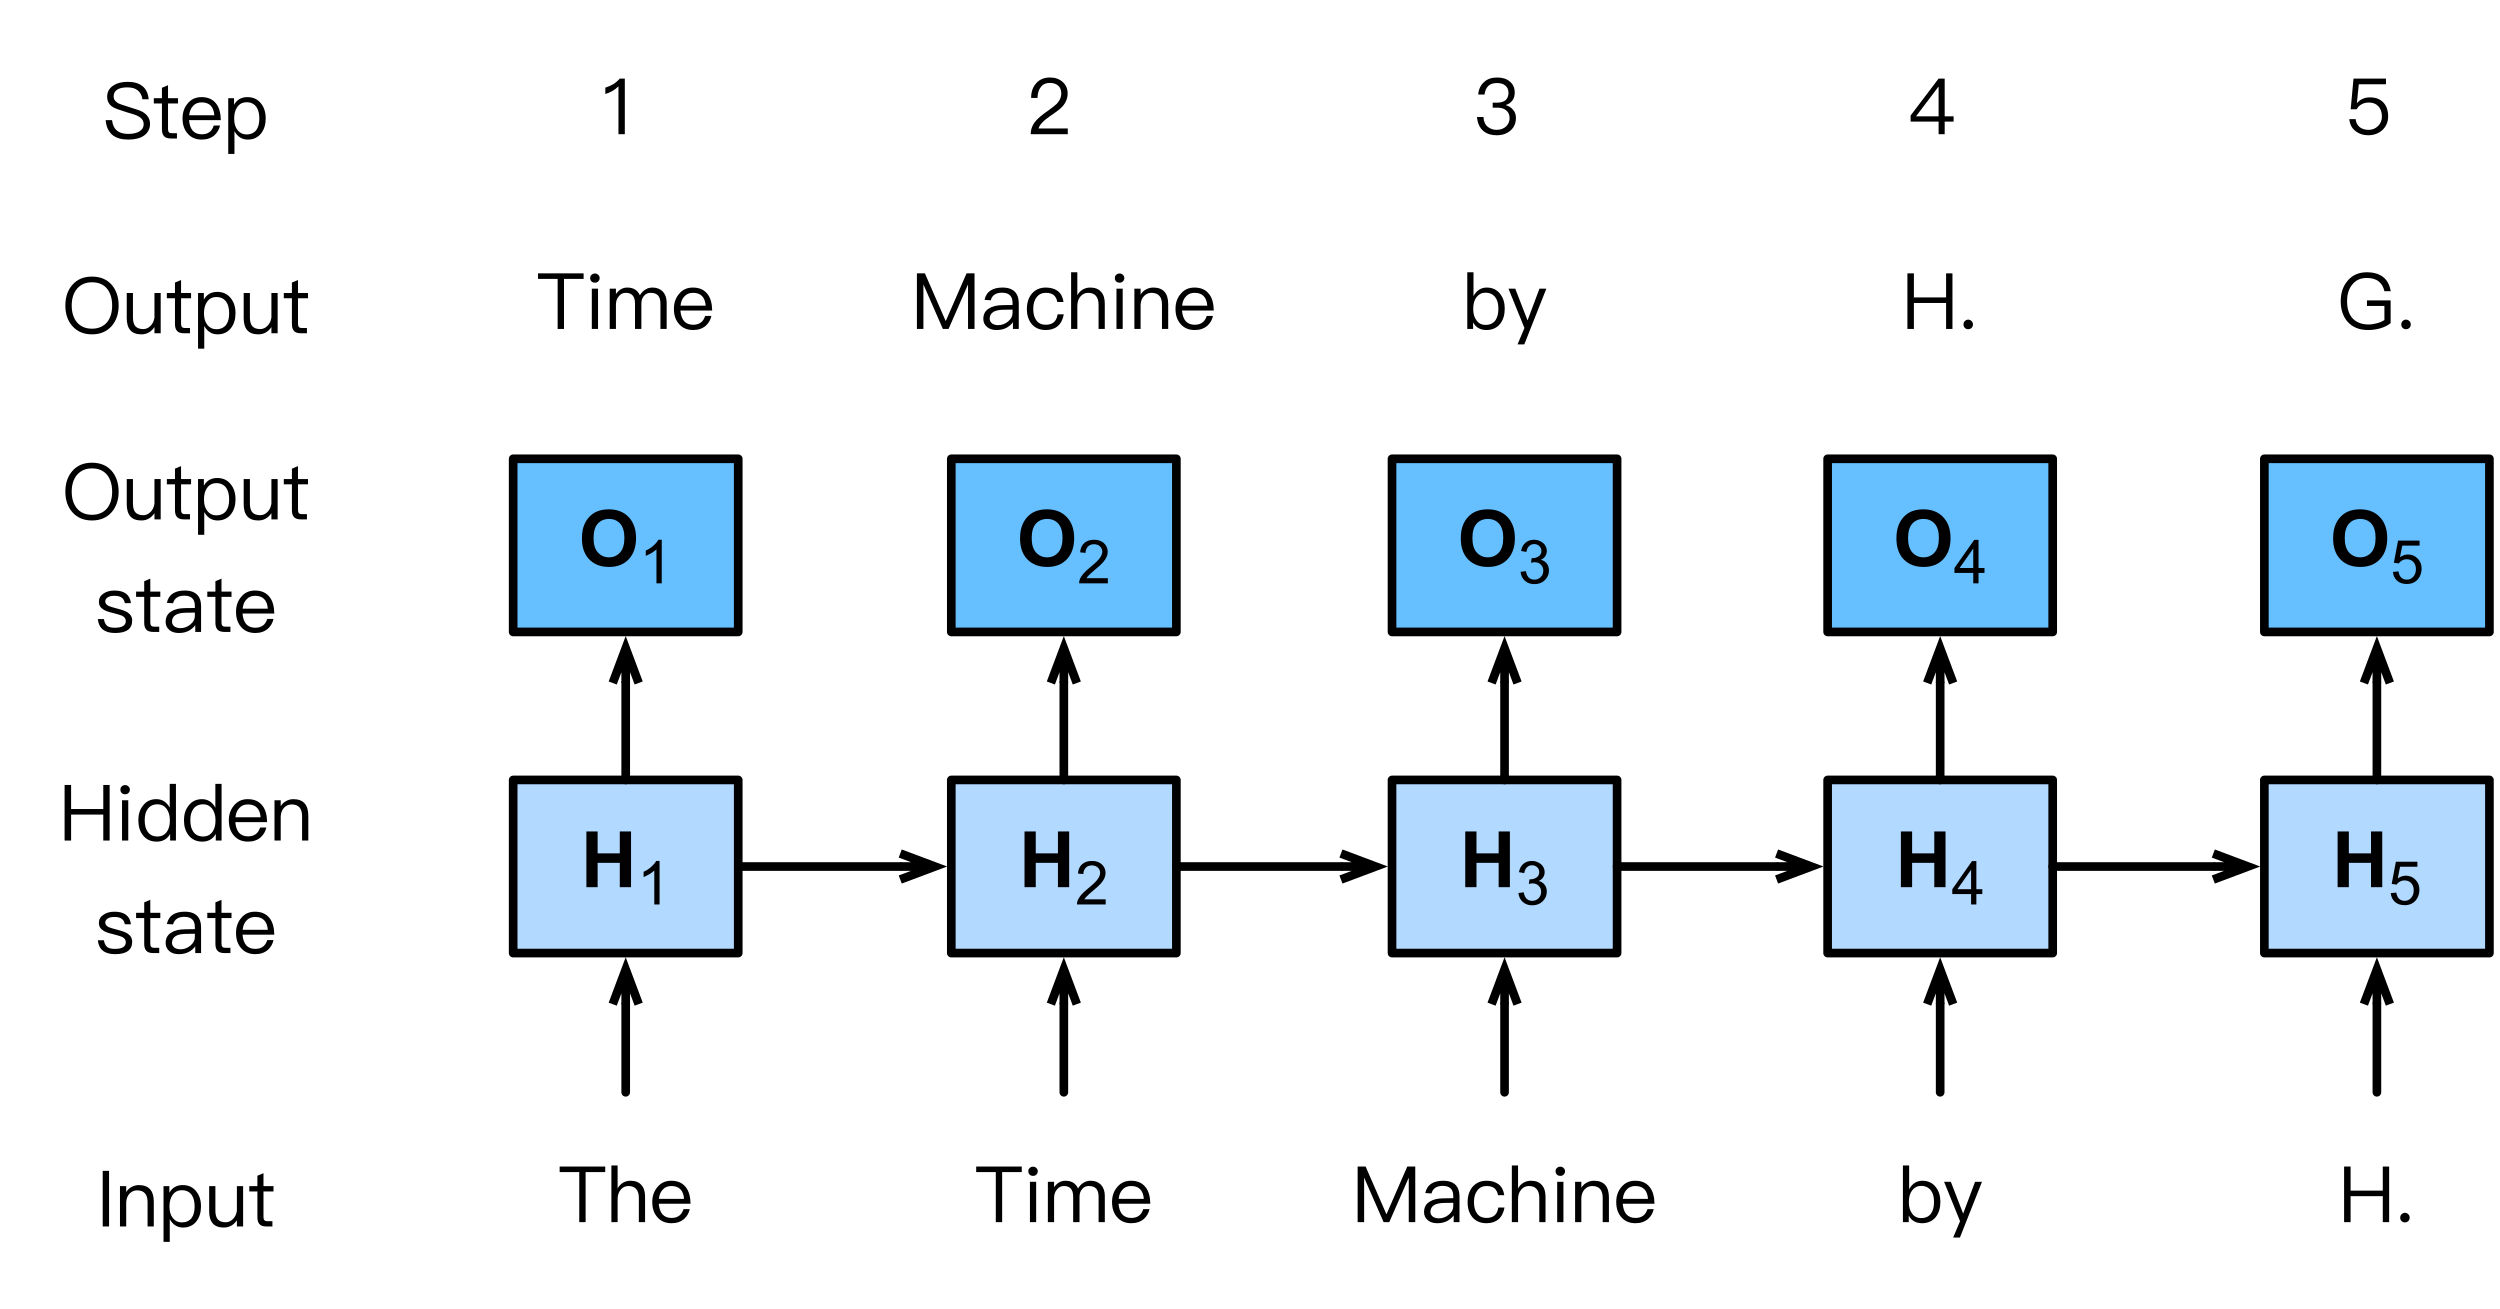 <?xml version="1.0" encoding="UTF-8"?>
<svg xmlns="http://www.w3.org/2000/svg" xmlns:xlink="http://www.w3.org/1999/xlink" width="361pt" height="189pt" viewBox="0 0 361 189" version="1.1">
<g id="surface1">
<path style=" stroke:none;fill-rule:nonzero;fill:rgb(0%,0%,0%);fill-opacity:1;" d="M 89.5 11.348 C 89.246 11.641 88.934 11.914 88.543 12.168 C 88.152 12.383 87.781 12.539 87.41 12.656 L 87.41 13.574 C 88.172 13.34 88.797 12.988 89.305 12.461 L 89.305 19.375 L 90.223 19.375 L 90.223 11.348 Z M 89.5 11.348 "/>
<path style=" stroke:none;fill-rule:nonzero;fill:rgb(0%,0%,0%);fill-opacity:1;" d="M 151.629 11.191 C 150.809 11.191 150.145 11.445 149.656 11.992 C 149.148 12.52 148.895 13.242 148.895 14.141 L 149.812 14.141 C 149.832 13.438 150.008 12.891 150.32 12.539 C 150.613 12.148 151.043 11.973 151.59 11.973 C 152.098 11.973 152.527 12.109 152.82 12.383 C 153.113 12.656 153.25 13.027 153.25 13.516 C 153.25 14.023 153.035 14.512 152.625 14.961 C 152.41 15.176 152 15.508 151.375 15.957 C 150.516 16.543 149.949 17.031 149.637 17.383 C 149.09 17.988 148.836 18.652 148.836 19.375 L 154.188 19.375 L 154.188 18.555 L 149.969 18.555 C 150.105 18.008 150.691 17.402 151.727 16.699 C 152.547 16.152 153.113 15.703 153.387 15.41 C 153.895 14.844 154.168 14.219 154.168 13.516 C 154.168 12.832 153.934 12.246 153.445 11.836 C 152.977 11.406 152.371 11.191 151.629 11.191 Z M 151.629 11.191 "/>
<path style=" stroke:none;fill-rule:nonzero;fill:rgb(0%,0%,0%);fill-opacity:1;" d="M 216.168 11.191 C 215.406 11.191 214.781 11.406 214.312 11.836 C 213.805 12.285 213.512 12.891 213.453 13.652 L 214.371 13.652 C 214.43 13.125 214.605 12.695 214.918 12.402 C 215.211 12.109 215.641 11.992 216.168 11.992 C 216.695 11.992 217.105 12.109 217.398 12.383 C 217.672 12.617 217.828 12.969 217.828 13.418 C 217.828 13.867 217.672 14.219 217.398 14.473 C 217.105 14.707 216.695 14.824 216.168 14.824 L 215.543 14.824 L 215.543 15.547 L 216.207 15.547 C 216.754 15.547 217.184 15.664 217.496 15.938 C 217.828 16.211 217.984 16.582 217.984 17.07 C 217.984 17.539 217.809 17.93 217.496 18.242 C 217.145 18.574 216.676 18.75 216.109 18.75 C 215.602 18.75 215.191 18.594 214.84 18.32 C 214.449 18.008 214.234 17.52 214.215 16.895 L 213.277 16.895 C 213.355 17.793 213.668 18.477 214.234 18.945 C 214.723 19.336 215.348 19.531 216.109 19.531 C 216.949 19.531 217.613 19.297 218.141 18.828 C 218.648 18.359 218.902 17.773 218.902 17.031 C 218.902 16.562 218.766 16.172 218.492 15.859 C 218.238 15.547 217.887 15.312 217.418 15.176 C 218.297 14.883 218.727 14.258 218.727 13.359 C 218.727 12.695 218.492 12.168 218.023 11.777 C 217.555 11.367 216.93 11.191 216.168 11.191 Z M 216.168 11.191 "/>
<path style=" stroke:none;fill-rule:nonzero;fill:rgb(0%,0%,0%);fill-opacity:1;" d="M 18.422 11.816 C 17.582 11.816 16.898 11.992 16.371 12.344 C 15.766 12.734 15.473 13.281 15.473 13.984 C 15.473 14.648 15.785 15.176 16.41 15.527 C 16.664 15.664 17.289 15.898 18.246 16.191 C 19.145 16.445 19.73 16.641 19.945 16.777 C 20.473 17.051 20.746 17.441 20.746 17.949 C 20.746 18.379 20.551 18.711 20.141 18.965 C 19.73 19.219 19.184 19.336 18.539 19.336 C 17.816 19.336 17.289 19.18 16.918 18.887 C 16.508 18.555 16.254 18.047 16.176 17.344 L 15.258 17.344 C 15.336 18.34 15.688 19.062 16.312 19.551 C 16.859 19.961 17.602 20.156 18.539 20.156 C 19.496 20.156 20.258 19.961 20.805 19.57 C 21.371 19.16 21.664 18.594 21.664 17.891 C 21.664 17.168 21.312 16.602 20.648 16.191 C 20.316 15.996 19.613 15.742 18.559 15.43 C 17.777 15.195 17.289 15.02 17.094 14.922 C 16.625 14.668 16.41 14.336 16.41 13.945 C 16.41 13.477 16.586 13.145 16.977 12.91 C 17.309 12.715 17.777 12.617 18.363 12.617 C 19.027 12.617 19.535 12.754 19.887 13.047 C 20.238 13.32 20.473 13.75 20.57 14.336 L 21.469 14.336 C 21.391 13.496 21.098 12.852 20.551 12.422 C 20.043 12.012 19.32 11.816 18.422 11.816 Z M 18.422 11.816 "/>
<path style=" stroke:none;fill-rule:nonzero;fill:rgb(0%,0%,0%);fill-opacity:1;" d="M 24.262 12.305 L 23.383 12.676 L 23.383 14.18 L 22.211 14.18 L 22.211 14.941 L 23.383 14.941 L 23.383 18.633 C 23.383 19.082 23.461 19.395 23.656 19.629 C 23.852 19.883 24.203 20 24.691 20 L 25.551 20 L 25.551 19.238 L 24.809 19.238 C 24.613 19.238 24.477 19.199 24.398 19.102 C 24.301 19.004 24.262 18.848 24.262 18.633 L 24.262 14.941 L 25.707 14.941 L 25.707 14.18 L 24.262 14.18 Z M 24.262 12.305 "/>
<path style=" stroke:none;fill-rule:nonzero;fill:rgb(0%,0%,0%);fill-opacity:1;" d="M 29.094 14.023 C 28.254 14.023 27.59 14.336 27.102 14.941 C 26.613 15.508 26.359 16.23 26.359 17.09 C 26.359 18.027 26.613 18.77 27.141 19.336 C 27.629 19.883 28.312 20.156 29.133 20.156 C 29.895 20.156 30.5 19.941 30.988 19.512 C 31.379 19.141 31.652 18.691 31.77 18.125 L 30.871 18.125 C 30.734 18.535 30.539 18.848 30.285 19.043 C 29.992 19.277 29.602 19.395 29.133 19.395 C 28.586 19.395 28.137 19.219 27.824 18.867 C 27.512 18.496 27.355 17.988 27.297 17.344 L 31.887 17.344 C 31.867 16.328 31.652 15.527 31.223 14.98 C 30.734 14.336 30.031 14.023 29.094 14.023 Z M 29.133 14.785 C 30.227 14.785 30.852 15.391 30.949 16.641 L 27.316 16.641 C 27.375 16.074 27.551 15.625 27.883 15.293 C 28.195 14.941 28.605 14.785 29.133 14.785 Z M 29.133 14.785 "/>
<path style=" stroke:none;fill-rule:nonzero;fill:rgb(0%,0%,0%);fill-opacity:1;" d="M 35.73 14.023 C 34.852 14.023 34.207 14.395 33.797 15.137 L 33.797 14.18 L 32.957 14.18 L 32.957 22.227 L 33.855 22.227 L 33.855 18.945 C 34.305 19.746 34.949 20.156 35.77 20.156 C 36.609 20.156 37.254 19.844 37.723 19.238 C 38.152 18.672 38.367 17.969 38.367 17.109 C 38.367 16.23 38.152 15.527 37.703 14.961 C 37.234 14.336 36.57 14.023 35.73 14.023 Z M 35.613 14.766 C 36.238 14.766 36.707 15 37.039 15.469 C 37.312 15.879 37.449 16.426 37.449 17.109 C 37.449 17.812 37.312 18.359 37.02 18.77 C 36.688 19.199 36.219 19.414 35.574 19.414 C 35.047 19.414 34.637 19.199 34.305 18.789 C 33.973 18.379 33.816 17.832 33.816 17.168 L 33.816 17.051 C 33.816 16.406 33.973 15.859 34.266 15.449 C 34.578 15 35.027 14.766 35.613 14.766 Z M 35.613 14.766 "/>
<path style=" stroke:none;fill-rule:nonzero;fill:rgb(0%,0%,0%);fill-opacity:1;" d="M 13.285 39.941 C 12.074 39.941 11.137 40.332 10.434 41.152 C 9.77 41.914 9.438 42.91 9.438 44.121 C 9.438 45.332 9.77 46.309 10.434 47.07 C 11.137 47.871 12.074 48.281 13.285 48.281 C 14.477 48.281 15.434 47.871 16.137 47.07 C 16.781 46.309 17.133 45.332 17.133 44.121 C 17.133 42.891 16.781 41.895 16.137 41.133 C 15.434 40.332 14.477 39.941 13.285 39.941 Z M 13.285 40.762 C 14.203 40.762 14.926 41.055 15.453 41.68 C 15.941 42.285 16.195 43.105 16.195 44.121 C 16.195 45.137 15.941 45.938 15.453 46.543 C 14.926 47.148 14.203 47.461 13.285 47.461 C 12.348 47.461 11.625 47.148 11.098 46.523 C 10.609 45.918 10.355 45.117 10.355 44.121 C 10.355 43.125 10.609 42.324 11.098 41.719 C 11.645 41.074 12.367 40.762 13.285 40.762 Z M 13.285 40.762 "/>
<path style=" stroke:none;fill-rule:nonzero;fill:rgb(0%,0%,0%);fill-opacity:1;" d="M 18.301 42.305 L 18.301 45.918 C 18.301 47.48 18.984 48.281 20.41 48.281 C 21.191 48.281 21.836 47.93 22.305 47.227 L 22.305 48.125 L 23.203 48.125 L 23.203 42.305 L 22.305 42.305 L 22.305 45.859 C 22.227 46.348 22.051 46.758 21.719 47.07 C 21.426 47.363 21.074 47.52 20.684 47.52 C 20.156 47.52 19.785 47.363 19.551 47.109 C 19.316 46.836 19.199 46.406 19.199 45.859 L 19.199 42.305 Z M 18.301 42.305 "/>
<path style=" stroke:none;fill-rule:nonzero;fill:rgb(0%,0%,0%);fill-opacity:1;" d="M 26.145 40.43 L 25.266 40.801 L 25.266 42.305 L 24.094 42.305 L 24.094 43.066 L 25.266 43.066 L 25.266 46.758 C 25.266 47.207 25.344 47.52 25.539 47.754 C 25.734 48.008 26.086 48.125 26.574 48.125 L 27.434 48.125 L 27.434 47.363 L 26.691 47.363 C 26.496 47.363 26.359 47.324 26.281 47.227 C 26.184 47.129 26.145 46.973 26.145 46.758 L 26.145 43.066 L 27.59 43.066 L 27.59 42.305 L 26.145 42.305 Z M 26.145 40.43 "/>
<path style=" stroke:none;fill-rule:nonzero;fill:rgb(0%,0%,0%);fill-opacity:1;" d="M 31.371 42.148 C 30.492 42.148 29.848 42.52 29.438 43.262 L 29.438 42.305 L 28.598 42.305 L 28.598 50.352 L 29.496 50.352 L 29.496 47.07 C 29.945 47.871 30.59 48.281 31.41 48.281 C 32.25 48.281 32.895 47.969 33.363 47.363 C 33.793 46.797 34.008 46.094 34.008 45.234 C 34.008 44.355 33.793 43.652 33.344 43.086 C 32.875 42.461 32.211 42.148 31.371 42.148 Z M 31.254 42.891 C 31.879 42.891 32.348 43.125 32.68 43.594 C 32.953 44.004 33.09 44.551 33.09 45.234 C 33.09 45.938 32.953 46.484 32.66 46.895 C 32.328 47.324 31.859 47.539 31.215 47.539 C 30.688 47.539 30.277 47.324 29.945 46.914 C 29.613 46.504 29.457 45.957 29.457 45.293 L 29.457 45.176 C 29.457 44.531 29.613 43.984 29.906 43.574 C 30.219 43.125 30.668 42.891 31.254 42.891 Z M 31.254 42.891 "/>
<path style=" stroke:none;fill-rule:nonzero;fill:rgb(0%,0%,0%);fill-opacity:1;" d="M 35.188 42.305 L 35.188 45.918 C 35.188 47.48 35.871 48.281 37.297 48.281 C 38.078 48.281 38.723 47.93 39.191 47.227 L 39.191 48.125 L 40.09 48.125 L 40.09 42.305 L 39.191 42.305 L 39.191 45.859 C 39.113 46.348 38.938 46.758 38.605 47.07 C 38.312 47.363 37.961 47.52 37.57 47.52 C 37.043 47.52 36.672 47.363 36.438 47.109 C 36.203 46.836 36.086 46.406 36.086 45.859 L 36.086 42.305 Z M 35.188 42.305 "/>
<path style=" stroke:none;fill-rule:nonzero;fill:rgb(0%,0%,0%);fill-opacity:1;" d="M 43.031 40.43 L 42.152 40.801 L 42.152 42.305 L 40.98 42.305 L 40.98 43.066 L 42.152 43.066 L 42.152 46.758 C 42.152 47.207 42.23 47.52 42.426 47.754 C 42.621 48.008 42.973 48.125 43.461 48.125 L 44.32 48.125 L 44.32 47.363 L 43.578 47.363 C 43.383 47.363 43.246 47.324 43.168 47.227 C 43.07 47.129 43.031 46.973 43.031 46.758 L 43.031 43.066 L 44.477 43.066 L 44.477 42.305 L 43.031 42.305 Z M 43.031 40.43 "/>
<path style=" stroke:none;fill-rule:nonzero;fill:rgb(0%,0%,0%);fill-opacity:1;" d="M 14.832 169.074 L 14.832 177.102 L 15.75 177.102 L 15.75 169.074 Z M 14.832 169.074 "/>
<path style=" stroke:none;fill-rule:nonzero;fill:rgb(0%,0%,0%);fill-opacity:1;" d="M 20.039 171.125 C 19.668 171.125 19.316 171.223 19.004 171.398 C 18.672 171.574 18.418 171.809 18.223 172.141 L 18.223 171.281 L 17.324 171.281 L 17.324 177.102 L 18.223 177.102 L 18.223 173.586 C 18.262 173.059 18.418 172.648 18.73 172.336 C 19.023 172.043 19.375 171.887 19.785 171.887 C 20.801 171.887 21.309 172.453 21.309 173.586 L 21.309 177.102 L 22.207 177.102 L 22.207 173.527 C 22.207 171.926 21.484 171.125 20.039 171.125 Z M 20.039 171.125 "/>
<path style=" stroke:none;fill-rule:nonzero;fill:rgb(0%,0%,0%);fill-opacity:1;" d="M 26.387 171.125 C 25.508 171.125 24.863 171.496 24.453 172.238 L 24.453 171.281 L 23.613 171.281 L 23.613 179.328 L 24.512 179.328 L 24.512 176.047 C 24.961 176.848 25.605 177.258 26.426 177.258 C 27.266 177.258 27.91 176.945 28.379 176.34 C 28.809 175.773 29.023 175.07 29.023 174.211 C 29.023 173.332 28.809 172.629 28.359 172.062 C 27.891 171.438 27.227 171.125 26.387 171.125 Z M 26.27 171.867 C 26.895 171.867 27.363 172.102 27.695 172.57 C 27.969 172.98 28.105 173.527 28.105 174.211 C 28.105 174.914 27.969 175.461 27.676 175.871 C 27.344 176.301 26.875 176.516 26.23 176.516 C 25.703 176.516 25.293 176.301 24.961 175.891 C 24.629 175.48 24.473 174.934 24.473 174.27 L 24.473 174.152 C 24.473 173.508 24.629 172.961 24.922 172.551 C 25.234 172.102 25.684 171.867 26.27 171.867 Z M 26.27 171.867 "/>
<path style=" stroke:none;fill-rule:nonzero;fill:rgb(0%,0%,0%);fill-opacity:1;" d="M 30.203 171.281 L 30.203 174.895 C 30.203 176.457 30.887 177.258 32.312 177.258 C 33.094 177.258 33.738 176.906 34.207 176.203 L 34.207 177.102 L 35.105 177.102 L 35.105 171.281 L 34.207 171.281 L 34.207 174.836 C 34.129 175.324 33.953 175.734 33.621 176.047 C 33.328 176.34 32.977 176.496 32.586 176.496 C 32.059 176.496 31.688 176.34 31.453 176.086 C 31.219 175.812 31.102 175.383 31.102 174.836 L 31.102 171.281 Z M 30.203 171.281 "/>
<path style=" stroke:none;fill-rule:nonzero;fill:rgb(0%,0%,0%);fill-opacity:1;" d="M 38.047 169.406 L 37.168 169.777 L 37.168 171.281 L 35.996 171.281 L 35.996 172.043 L 37.168 172.043 L 37.168 175.734 C 37.168 176.184 37.246 176.496 37.441 176.73 C 37.637 176.984 37.988 177.102 38.477 177.102 L 39.336 177.102 L 39.336 176.34 L 38.594 176.34 C 38.398 176.34 38.262 176.301 38.184 176.203 C 38.086 176.105 38.047 175.949 38.047 175.734 L 38.047 172.043 L 39.492 172.043 L 39.492 171.281 L 38.047 171.281 Z M 38.047 169.406 "/>
<path style=" stroke:none;fill-rule:nonzero;fill:rgb(0%,0%,0%);fill-opacity:1;" d="M 80.812 168.449 L 80.812 169.25 L 83.645 169.25 L 83.645 176.477 L 84.562 176.477 L 84.562 169.25 L 87.395 169.25 L 87.395 168.449 Z M 80.812 168.449 "/>
<path style=" stroke:none;fill-rule:nonzero;fill:rgb(0%,0%,0%);fill-opacity:1;" d="M 88.285 168.293 L 88.285 176.477 L 89.184 176.477 L 89.184 173.156 C 89.184 172.609 89.32 172.16 89.633 171.789 C 89.926 171.438 90.297 171.262 90.746 171.262 C 91.234 171.262 91.605 171.398 91.859 171.691 C 92.113 171.984 92.25 172.395 92.25 172.941 L 92.25 176.477 L 93.148 176.477 L 93.148 172.805 C 93.148 172.062 92.973 171.496 92.602 171.105 C 92.25 170.695 91.723 170.5 91.039 170.5 C 90.648 170.5 90.297 170.598 89.984 170.773 C 89.652 170.969 89.379 171.242 89.184 171.613 L 89.184 168.293 Z M 88.285 168.293 "/>
<path style=" stroke:none;fill-rule:nonzero;fill:rgb(0%,0%,0%);fill-opacity:1;" d="M 96.922 170.5 C 96.082 170.5 95.418 170.812 94.93 171.418 C 94.441 171.984 94.188 172.707 94.188 173.566 C 94.188 174.504 94.441 175.246 94.969 175.812 C 95.457 176.359 96.141 176.633 96.961 176.633 C 97.723 176.633 98.328 176.418 98.816 175.988 C 99.207 175.617 99.48 175.168 99.598 174.602 L 98.699 174.602 C 98.562 175.012 98.367 175.324 98.113 175.52 C 97.82 175.754 97.43 175.871 96.961 175.871 C 96.414 175.871 95.965 175.695 95.652 175.344 C 95.34 174.973 95.184 174.465 95.125 173.82 L 99.715 173.82 C 99.695 172.805 99.48 172.004 99.051 171.457 C 98.562 170.812 97.859 170.5 96.922 170.5 Z M 96.961 171.262 C 98.055 171.262 98.68 171.867 98.777 173.117 L 95.145 173.117 C 95.203 172.551 95.379 172.102 95.711 171.77 C 96.023 171.418 96.434 171.262 96.961 171.262 Z M 96.961 171.262 "/>
<path style=" stroke:none;fill-rule:nonzero;fill:rgb(0%,0%,0%);fill-opacity:1;" d="M 140.961 168.449 L 140.961 169.25 L 143.793 169.25 L 143.793 176.477 L 144.711 176.477 L 144.711 169.25 L 147.543 169.25 L 147.543 168.449 Z M 140.961 168.449 "/>
<path style=" stroke:none;fill-rule:nonzero;fill:rgb(0%,0%,0%);fill-opacity:1;" d="M 149.172 168.469 C 148.977 168.469 148.82 168.527 148.684 168.664 C 148.547 168.762 148.488 168.938 148.488 169.133 C 148.488 169.328 148.547 169.484 148.684 169.621 C 148.82 169.738 148.977 169.797 149.172 169.797 C 149.367 169.797 149.523 169.738 149.641 169.621 C 149.777 169.484 149.855 169.328 149.855 169.133 C 149.855 168.938 149.777 168.762 149.641 168.664 C 149.523 168.527 149.367 168.469 149.172 168.469 Z M 148.723 170.656 L 148.723 176.477 L 149.621 176.477 L 149.621 170.656 Z M 148.723 170.656 "/>
<path style=" stroke:none;fill-rule:nonzero;fill:rgb(0%,0%,0%);fill-opacity:1;" d="M 153.852 170.5 C 153.188 170.5 152.641 170.812 152.211 171.438 L 152.211 170.656 L 151.312 170.656 L 151.312 176.477 L 152.211 176.477 L 152.211 172.941 C 152.211 172.473 152.348 172.082 152.621 171.77 C 152.875 171.418 153.227 171.262 153.637 171.262 C 154.516 171.262 154.965 171.77 154.965 172.805 L 154.965 176.477 L 155.883 176.477 L 155.883 172.824 C 155.883 172.355 156 171.984 156.273 171.691 C 156.508 171.398 156.84 171.262 157.23 171.262 C 157.719 171.262 158.07 171.398 158.305 171.652 C 158.52 171.906 158.637 172.297 158.637 172.805 L 158.637 176.477 L 159.535 176.477 L 159.535 172.668 C 159.535 172.004 159.34 171.477 158.988 171.086 C 158.598 170.695 158.109 170.5 157.504 170.5 C 157.094 170.5 156.762 170.598 156.488 170.773 C 156.176 170.949 155.902 171.223 155.668 171.613 C 155.336 170.871 154.73 170.5 153.852 170.5 Z M 153.852 170.5 "/>
<path style=" stroke:none;fill-rule:nonzero;fill:rgb(0%,0%,0%);fill-opacity:1;" d="M 163.312 170.5 C 162.473 170.5 161.809 170.812 161.32 171.418 C 160.832 171.984 160.578 172.707 160.578 173.566 C 160.578 174.504 160.832 175.246 161.359 175.812 C 161.848 176.359 162.531 176.633 163.352 176.633 C 164.113 176.633 164.719 176.418 165.207 175.988 C 165.598 175.617 165.871 175.168 165.988 174.602 L 165.09 174.602 C 164.953 175.012 164.758 175.324 164.504 175.52 C 164.211 175.754 163.82 175.871 163.352 175.871 C 162.805 175.871 162.355 175.695 162.043 175.344 C 161.73 174.973 161.574 174.465 161.516 173.82 L 166.105 173.82 C 166.086 172.805 165.871 172.004 165.441 171.457 C 164.953 170.812 164.25 170.5 163.312 170.5 Z M 163.352 171.262 C 164.445 171.262 165.07 171.867 165.168 173.117 L 161.535 173.117 C 161.594 172.551 161.77 172.102 162.102 171.77 C 162.414 171.418 162.824 171.262 163.352 171.262 Z M 163.352 171.262 "/>
<path style=" stroke:none;fill-rule:nonzero;fill:rgb(0%,0%,0%);fill-opacity:1;" d="M 196.043 168.449 L 196.043 176.477 L 196.98 176.477 L 196.98 170.09 L 197 170.09 L 199.793 176.477 L 200.613 176.477 L 203.406 170.09 L 203.426 170.09 L 203.426 176.477 L 204.363 176.477 L 204.363 168.449 L 203.211 168.449 L 200.223 175.305 L 200.184 175.305 L 197.195 168.449 Z M 196.043 168.449 "/>
<path style=" stroke:none;fill-rule:nonzero;fill:rgb(0%,0%,0%);fill-opacity:1;" d="M 208.387 170.5 C 207.703 170.5 207.137 170.637 206.707 170.91 C 206.238 171.203 205.945 171.652 205.809 172.277 L 206.707 172.336 C 206.805 171.965 206.98 171.691 207.293 171.496 C 207.566 171.32 207.918 171.242 208.328 171.242 C 209.344 171.242 209.852 171.73 209.852 172.707 L 209.852 173.02 L 208.465 173.039 C 207.586 173.039 206.902 173.215 206.434 173.527 C 205.887 173.859 205.633 174.367 205.633 175.031 C 205.633 175.5 205.809 175.891 206.18 176.203 C 206.531 176.496 206.98 176.633 207.566 176.633 C 208.113 176.633 208.602 176.516 209.031 176.281 C 209.383 176.066 209.695 175.812 209.91 175.5 L 209.91 176.477 L 210.75 176.477 L 210.75 172.746 C 210.75 172.062 210.574 171.535 210.242 171.164 C 209.832 170.715 209.227 170.5 208.387 170.5 Z M 209.852 173.684 L 209.852 174.172 C 209.852 174.641 209.637 175.031 209.227 175.383 C 208.797 175.754 208.309 175.93 207.762 175.93 C 207.41 175.93 207.117 175.832 206.883 175.676 C 206.668 175.48 206.551 175.266 206.551 175.012 C 206.551 174.152 207.215 173.723 208.523 173.703 Z M 209.852 173.684 "/>
<path style=" stroke:none;fill-rule:nonzero;fill:rgb(0%,0%,0%);fill-opacity:1;" d="M 214.656 170.5 C 213.797 170.5 213.113 170.812 212.605 171.418 C 212.156 171.984 211.922 172.707 211.922 173.605 C 211.922 174.484 212.156 175.207 212.605 175.754 C 213.094 176.34 213.777 176.633 214.656 176.633 C 215.359 176.633 215.945 176.438 216.375 176.066 C 216.824 175.695 217.117 175.109 217.254 174.367 L 216.355 174.367 C 216.219 175.383 215.633 175.871 214.656 175.871 C 214.07 175.871 213.621 175.676 213.309 175.266 C 212.996 174.855 212.84 174.289 212.84 173.586 C 212.84 172.883 212.996 172.316 213.328 171.906 C 213.641 171.477 214.09 171.262 214.656 171.262 C 215.125 171.262 215.496 171.359 215.789 171.574 C 216.062 171.809 216.238 172.141 216.316 172.59 L 217.215 172.59 C 217.117 171.887 216.844 171.359 216.395 171.008 C 215.945 170.676 215.379 170.5 214.656 170.5 Z M 214.656 170.5 "/>
<path style=" stroke:none;fill-rule:nonzero;fill:rgb(0%,0%,0%);fill-opacity:1;" d="M 218.309 168.293 L 218.309 176.477 L 219.207 176.477 L 219.207 173.156 C 219.207 172.609 219.344 172.16 219.656 171.789 C 219.949 171.438 220.32 171.262 220.77 171.262 C 221.258 171.262 221.629 171.398 221.883 171.691 C 222.137 171.984 222.273 172.395 222.273 172.941 L 222.273 176.477 L 223.172 176.477 L 223.172 172.805 C 223.172 172.062 222.996 171.496 222.625 171.105 C 222.273 170.695 221.746 170.5 221.062 170.5 C 220.672 170.5 220.32 170.598 220.008 170.773 C 219.676 170.969 219.402 171.242 219.207 171.613 L 219.207 168.293 Z M 218.309 168.293 "/>
<path style=" stroke:none;fill-rule:nonzero;fill:rgb(0%,0%,0%);fill-opacity:1;" d="M 225.309 168.469 C 225.113 168.469 224.957 168.527 224.82 168.664 C 224.684 168.762 224.625 168.938 224.625 169.133 C 224.625 169.328 224.684 169.484 224.82 169.621 C 224.957 169.738 225.113 169.797 225.309 169.797 C 225.504 169.797 225.66 169.738 225.777 169.621 C 225.914 169.484 225.992 169.328 225.992 169.133 C 225.992 168.938 225.914 168.762 225.777 168.664 C 225.66 168.527 225.504 168.469 225.309 168.469 Z M 224.859 170.656 L 224.859 176.477 L 225.758 176.477 L 225.758 170.656 Z M 224.859 170.656 "/>
<path style=" stroke:none;fill-rule:nonzero;fill:rgb(0%,0%,0%);fill-opacity:1;" d="M 230.16 170.5 C 229.789 170.5 229.438 170.598 229.125 170.773 C 228.793 170.949 228.539 171.184 228.344 171.516 L 228.344 170.656 L 227.445 170.656 L 227.445 176.477 L 228.344 176.477 L 228.344 172.961 C 228.383 172.434 228.539 172.023 228.852 171.711 C 229.145 171.418 229.496 171.262 229.906 171.262 C 230.922 171.262 231.43 171.828 231.43 172.961 L 231.43 176.477 L 232.328 176.477 L 232.328 172.902 C 232.328 171.301 231.605 170.5 230.16 170.5 Z M 230.16 170.5 "/>
<path style=" stroke:none;fill-rule:nonzero;fill:rgb(0%,0%,0%);fill-opacity:1;" d="M 236.117 170.5 C 235.277 170.5 234.613 170.812 234.125 171.418 C 233.637 171.984 233.383 172.707 233.383 173.566 C 233.383 174.504 233.637 175.246 234.164 175.812 C 234.652 176.359 235.336 176.633 236.156 176.633 C 236.918 176.633 237.523 176.418 238.012 175.988 C 238.402 175.617 238.676 175.168 238.793 174.602 L 237.895 174.602 C 237.758 175.012 237.562 175.324 237.309 175.52 C 237.016 175.754 236.625 175.871 236.156 175.871 C 235.609 175.871 235.16 175.695 234.848 175.344 C 234.535 174.973 234.379 174.465 234.32 173.82 L 238.91 173.82 C 238.891 172.805 238.676 172.004 238.246 171.457 C 237.758 170.812 237.055 170.5 236.117 170.5 Z M 236.156 171.262 C 237.25 171.262 237.875 171.867 237.973 173.117 L 234.34 173.117 C 234.398 172.551 234.574 172.102 234.906 171.77 C 235.219 171.418 235.629 171.262 236.156 171.262 Z M 236.156 171.262 "/>
<path style=" stroke:none;fill-rule:nonzero;fill:rgb(0%,0%,0%);fill-opacity:1;" d="M 77.691 39.473 L 77.691 40.273 L 80.523 40.273 L 80.523 47.5 L 81.441 47.5 L 81.441 40.273 L 84.273 40.273 L 84.273 39.473 Z M 77.691 39.473 "/>
<path style=" stroke:none;fill-rule:nonzero;fill:rgb(0%,0%,0%);fill-opacity:1;" d="M 85.906 39.492 C 85.711 39.492 85.555 39.551 85.418 39.688 C 85.281 39.785 85.223 39.961 85.223 40.156 C 85.223 40.352 85.281 40.508 85.418 40.645 C 85.555 40.762 85.711 40.82 85.906 40.82 C 86.102 40.82 86.258 40.762 86.375 40.645 C 86.512 40.508 86.59 40.352 86.59 40.156 C 86.59 39.961 86.512 39.785 86.375 39.688 C 86.258 39.551 86.102 39.492 85.906 39.492 Z M 85.457 41.68 L 85.457 47.5 L 86.355 47.5 L 86.355 41.68 Z M 85.457 41.68 "/>
<path style=" stroke:none;fill-rule:nonzero;fill:rgb(0%,0%,0%);fill-opacity:1;" d="M 90.582 41.523 C 89.918 41.523 89.371 41.836 88.941 42.461 L 88.941 41.68 L 88.043 41.68 L 88.043 47.5 L 88.941 47.5 L 88.941 43.965 C 88.941 43.496 89.078 43.105 89.352 42.793 C 89.605 42.441 89.957 42.285 90.367 42.285 C 91.246 42.285 91.695 42.793 91.695 43.828 L 91.695 47.5 L 92.613 47.5 L 92.613 43.848 C 92.613 43.379 92.73 43.008 93.004 42.715 C 93.238 42.422 93.57 42.285 93.961 42.285 C 94.449 42.285 94.801 42.422 95.035 42.676 C 95.25 42.93 95.367 43.32 95.367 43.828 L 95.367 47.5 L 96.266 47.5 L 96.266 43.691 C 96.266 43.027 96.07 42.5 95.719 42.109 C 95.328 41.719 94.84 41.523 94.234 41.523 C 93.824 41.523 93.492 41.621 93.219 41.797 C 92.906 41.973 92.633 42.246 92.398 42.637 C 92.066 41.895 91.461 41.523 90.582 41.523 Z M 90.582 41.523 "/>
<path style=" stroke:none;fill-rule:nonzero;fill:rgb(0%,0%,0%);fill-opacity:1;" d="M 100.047 41.523 C 99.207 41.523 98.543 41.836 98.055 42.441 C 97.566 43.008 97.312 43.73 97.312 44.59 C 97.312 45.527 97.566 46.27 98.094 46.836 C 98.582 47.383 99.266 47.656 100.086 47.656 C 100.848 47.656 101.453 47.441 101.941 47.012 C 102.332 46.641 102.605 46.191 102.723 45.625 L 101.824 45.625 C 101.688 46.035 101.492 46.348 101.238 46.543 C 100.945 46.777 100.555 46.895 100.086 46.895 C 99.539 46.895 99.09 46.719 98.777 46.367 C 98.465 45.996 98.309 45.488 98.25 44.844 L 102.84 44.844 C 102.82 43.828 102.605 43.027 102.176 42.48 C 101.688 41.836 100.984 41.523 100.047 41.523 Z M 100.086 42.285 C 101.18 42.285 101.805 42.891 101.902 44.141 L 98.27 44.141 C 98.328 43.574 98.504 43.125 98.836 42.793 C 99.148 42.441 99.559 42.285 100.086 42.285 Z M 100.086 42.285 "/>
<path style=" stroke:none;fill-rule:nonzero;fill:rgb(0%,0%,0%);fill-opacity:1;" d="M 132.402 39.473 L 132.402 47.5 L 133.34 47.5 L 133.34 41.113 L 133.359 41.113 L 136.152 47.5 L 136.973 47.5 L 139.766 41.113 L 139.785 41.113 L 139.785 47.5 L 140.723 47.5 L 140.723 39.473 L 139.57 39.473 L 136.582 46.328 L 136.543 46.328 L 133.555 39.473 Z M 132.402 39.473 "/>
<path style=" stroke:none;fill-rule:nonzero;fill:rgb(0%,0%,0%);fill-opacity:1;" d="M 144.746 41.523 C 144.062 41.523 143.496 41.66 143.066 41.934 C 142.598 42.227 142.305 42.676 142.168 43.301 L 143.066 43.359 C 143.164 42.988 143.34 42.715 143.652 42.52 C 143.926 42.344 144.277 42.266 144.688 42.266 C 145.703 42.266 146.211 42.754 146.211 43.73 L 146.211 44.043 L 144.824 44.062 C 143.945 44.062 143.262 44.238 142.793 44.551 C 142.246 44.883 141.992 45.391 141.992 46.055 C 141.992 46.523 142.168 46.914 142.539 47.227 C 142.891 47.52 143.34 47.656 143.926 47.656 C 144.473 47.656 144.961 47.539 145.391 47.305 C 145.742 47.09 146.055 46.836 146.27 46.523 L 146.27 47.5 L 147.109 47.5 L 147.109 43.77 C 147.109 43.086 146.934 42.559 146.602 42.188 C 146.191 41.738 145.586 41.523 144.746 41.523 Z M 146.211 44.707 L 146.211 45.195 C 146.211 45.664 145.996 46.055 145.586 46.406 C 145.156 46.777 144.668 46.953 144.121 46.953 C 143.77 46.953 143.477 46.855 143.242 46.699 C 143.027 46.504 142.91 46.289 142.91 46.035 C 142.91 45.176 143.574 44.746 144.883 44.727 Z M 146.211 44.707 "/>
<path style=" stroke:none;fill-rule:nonzero;fill:rgb(0%,0%,0%);fill-opacity:1;" d="M 151.016 41.523 C 150.156 41.523 149.473 41.836 148.965 42.441 C 148.516 43.008 148.281 43.73 148.281 44.629 C 148.281 45.508 148.516 46.23 148.965 46.777 C 149.453 47.363 150.137 47.656 151.016 47.656 C 151.719 47.656 152.305 47.461 152.734 47.09 C 153.184 46.719 153.477 46.133 153.613 45.391 L 152.715 45.391 C 152.578 46.406 151.992 46.895 151.016 46.895 C 150.43 46.895 149.98 46.699 149.668 46.289 C 149.355 45.879 149.199 45.312 149.199 44.609 C 149.199 43.906 149.355 43.34 149.688 42.93 C 150 42.5 150.449 42.285 151.016 42.285 C 151.484 42.285 151.855 42.383 152.148 42.598 C 152.422 42.832 152.598 43.164 152.676 43.613 L 153.574 43.613 C 153.477 42.91 153.203 42.383 152.754 42.031 C 152.305 41.699 151.738 41.523 151.016 41.523 Z M 151.016 41.523 "/>
<path style=" stroke:none;fill-rule:nonzero;fill:rgb(0%,0%,0%);fill-opacity:1;" d="M 154.668 39.316 L 154.668 47.5 L 155.566 47.5 L 155.566 44.18 C 155.566 43.633 155.703 43.184 156.016 42.812 C 156.309 42.461 156.68 42.285 157.129 42.285 C 157.617 42.285 157.988 42.422 158.242 42.715 C 158.496 43.008 158.633 43.418 158.633 43.965 L 158.633 47.5 L 159.531 47.5 L 159.531 43.828 C 159.531 43.086 159.355 42.52 158.984 42.129 C 158.633 41.719 158.105 41.523 157.422 41.523 C 157.031 41.523 156.68 41.621 156.367 41.797 C 156.035 41.992 155.762 42.266 155.566 42.637 L 155.566 39.316 Z M 154.668 39.316 "/>
<path style=" stroke:none;fill-rule:nonzero;fill:rgb(0%,0%,0%);fill-opacity:1;" d="M 161.668 39.492 C 161.473 39.492 161.316 39.551 161.18 39.688 C 161.043 39.785 160.984 39.961 160.984 40.156 C 160.984 40.352 161.043 40.508 161.18 40.645 C 161.316 40.762 161.473 40.82 161.668 40.82 C 161.863 40.82 162.02 40.762 162.137 40.645 C 162.273 40.508 162.352 40.352 162.352 40.156 C 162.352 39.961 162.273 39.785 162.137 39.688 C 162.02 39.551 161.863 39.492 161.668 39.492 Z M 161.219 41.68 L 161.219 47.5 L 162.117 47.5 L 162.117 41.68 Z M 161.219 41.68 "/>
<path style=" stroke:none;fill-rule:nonzero;fill:rgb(0%,0%,0%);fill-opacity:1;" d="M 166.52 41.523 C 166.148 41.523 165.797 41.621 165.484 41.797 C 165.152 41.973 164.898 42.207 164.703 42.539 L 164.703 41.68 L 163.805 41.68 L 163.805 47.5 L 164.703 47.5 L 164.703 43.984 C 164.742 43.457 164.898 43.047 165.211 42.734 C 165.504 42.441 165.855 42.285 166.266 42.285 C 167.281 42.285 167.789 42.852 167.789 43.984 L 167.789 47.5 L 168.688 47.5 L 168.688 43.926 C 168.688 42.324 167.965 41.523 166.52 41.523 Z M 166.52 41.523 "/>
<path style=" stroke:none;fill-rule:nonzero;fill:rgb(0%,0%,0%);fill-opacity:1;" d="M 172.477 41.523 C 171.637 41.523 170.973 41.836 170.484 42.441 C 169.996 43.008 169.742 43.73 169.742 44.59 C 169.742 45.527 169.996 46.27 170.523 46.836 C 171.012 47.383 171.695 47.656 172.516 47.656 C 173.277 47.656 173.883 47.441 174.371 47.012 C 174.762 46.641 175.035 46.191 175.152 45.625 L 174.254 45.625 C 174.117 46.035 173.922 46.348 173.668 46.543 C 173.375 46.777 172.984 46.895 172.516 46.895 C 171.969 46.895 171.52 46.719 171.207 46.367 C 170.895 45.996 170.738 45.488 170.68 44.844 L 175.27 44.844 C 175.25 43.828 175.035 43.027 174.605 42.48 C 174.117 41.836 173.414 41.523 172.477 41.523 Z M 172.516 42.285 C 173.609 42.285 174.234 42.891 174.332 44.141 L 170.699 44.141 C 170.758 43.574 170.934 43.125 171.266 42.793 C 171.578 42.441 171.988 42.285 172.516 42.285 Z M 172.516 42.285 "/>
<path style=" stroke:none;fill-rule:nonzero;fill:rgb(0%,0%,0%);fill-opacity:1;" d="M 211.875 39.316 L 211.875 47.5 L 212.715 47.5 L 212.715 46.543 C 213.105 47.285 213.75 47.656 214.648 47.656 C 215.488 47.656 216.152 47.344 216.641 46.738 C 217.07 46.172 217.285 45.449 217.285 44.57 C 217.285 43.711 217.07 43.027 216.641 42.461 C 216.172 41.836 215.508 41.523 214.688 41.523 C 213.867 41.523 213.223 41.934 212.773 42.754 L 212.773 39.316 Z M 214.492 42.266 C 215.137 42.266 215.605 42.5 215.938 42.949 C 216.23 43.34 216.367 43.887 216.367 44.57 C 216.367 45.273 216.23 45.82 215.957 46.23 C 215.645 46.68 215.156 46.914 214.531 46.914 C 213.945 46.914 213.496 46.699 213.184 46.23 C 212.891 45.84 212.734 45.312 212.734 44.648 L 212.734 44.551 C 212.734 43.867 212.891 43.32 213.223 42.891 C 213.555 42.48 213.965 42.266 214.492 42.266 Z M 214.492 42.266 "/>
<path style=" stroke:none;fill-rule:nonzero;fill:rgb(0%,0%,0%);fill-opacity:1;" d="M 217.824 41.68 L 220.129 47.363 L 219.133 49.727 L 220.109 49.727 L 223.293 41.68 L 222.297 41.68 L 220.578 46.27 L 218.801 41.68 Z M 217.824 41.68 "/>
<path style="fill-rule:nonzero;fill:rgb(69.804%,85.098%,100%);fill-opacity:1;stroke-width:1;stroke-linecap:round;stroke-linejoin:round;stroke:rgb(0%,0%,0%);stroke-opacity:1;stroke-miterlimit:10;" d="M 72.281 111.1 L 98.281 111.1 L 98.281 131.1 L 72.281 131.1 Z M 72.281 111.1 " transform="matrix(1.25,0,0,1.25,-16.25,-26.25)"/>
<path style=" stroke:none;fill-rule:nonzero;fill:rgb(0%,0%,0%);fill-opacity:1;" d="M 84.676 128.109 L 84.676 120.062 L 86.297 120.062 L 86.297 123.227 L 89.5 123.227 L 89.5 120.062 L 91.121 120.062 L 91.121 128.109 L 89.5 128.109 L 89.5 124.594 L 86.297 124.594 L 86.297 128.109 Z M 84.676 128.109 "/>
<path style=" stroke:none;fill-rule:nonzero;fill:rgb(0%,0%,0%);fill-opacity:1;" d="M 95.242 130.609 L 94.48 130.609 L 94.48 125.707 C 94.285 125.891 94.035 126.07 93.738 126.254 C 93.434 126.422 93.172 126.555 92.938 126.645 L 92.938 125.883 C 93.367 125.688 93.738 125.445 94.051 125.16 C 94.371 124.875 94.605 124.594 94.754 124.32 L 95.242 124.32 Z M 95.242 130.609 "/>
<path style="fill-rule:nonzero;fill:rgb(69.804%,85.098%,100%);fill-opacity:1;stroke-width:1;stroke-linecap:round;stroke-linejoin:round;stroke:rgb(0%,0%,0%);stroke-opacity:1;stroke-miterlimit:10;" d="M 122.894 111.1 L 148.894 111.1 L 148.894 131.1 L 122.894 131.1 Z M 122.894 111.1 " transform="matrix(1.25,0,0,1.25,-16.25,-26.25)"/>
<path style=" stroke:none;fill-rule:nonzero;fill:rgb(0%,0%,0%);fill-opacity:1;" d="M 147.941 128.109 L 147.941 120.062 L 149.562 120.062 L 149.562 123.227 L 152.766 123.227 L 152.766 120.062 L 154.387 120.062 L 154.387 128.109 L 152.766 128.109 L 152.766 124.594 L 149.562 124.594 L 149.562 128.109 Z M 147.941 128.109 "/>
<path style=" stroke:none;fill-rule:nonzero;fill:rgb(0%,0%,0%);fill-opacity:1;" d="M 159.66 129.867 L 159.66 130.609 L 155.52 130.609 C 155.504 130.426 155.531 130.25 155.598 130.082 C 155.699 129.797 155.871 129.516 156.105 129.242 C 156.34 128.969 156.676 128.648 157.121 128.285 C 157.797 127.738 158.254 127.301 158.488 126.977 C 158.734 126.637 158.859 126.324 158.859 126.039 C 158.859 125.738 158.746 125.484 158.527 125.277 C 158.305 125.07 158.02 124.965 157.668 124.965 C 157.301 124.965 157.008 125.074 156.789 125.297 C 156.566 125.52 156.449 125.824 156.438 126.215 L 155.656 126.137 C 155.707 125.539 155.91 125.09 156.262 124.789 C 156.613 124.477 157.086 124.32 157.688 124.32 C 158.285 124.32 158.762 124.488 159.113 124.828 C 159.465 125.152 159.641 125.562 159.641 126.059 C 159.641 126.305 159.586 126.555 159.484 126.801 C 159.379 127.035 159.211 127.289 158.977 127.562 C 158.742 127.836 158.344 128.199 157.785 128.656 C 157.328 129.047 157.035 129.312 156.906 129.457 C 156.773 129.586 156.664 129.723 156.574 129.867 Z M 159.66 129.867 "/>
<path style="fill-rule:nonzero;fill:rgb(69.804%,85.098%,100%);fill-opacity:1;stroke-width:1;stroke-linecap:round;stroke-linejoin:round;stroke:rgb(0%,0%,0%);stroke-opacity:1;stroke-miterlimit:10;" d="M 173.806 111.1 L 199.806 111.1 L 199.806 131.1 L 173.806 131.1 Z M 173.806 111.1 " transform="matrix(1.25,0,0,1.25,-16.25,-26.25)"/>
<path style=" stroke:none;fill-rule:nonzero;fill:rgb(0%,0%,0%);fill-opacity:1;" d="M 211.582 128.109 L 211.582 120.062 L 213.203 120.062 L 213.203 123.227 L 216.406 123.227 L 216.406 120.062 L 218.027 120.062 L 218.027 128.109 L 216.406 128.109 L 216.406 124.594 L 213.203 124.594 L 213.203 128.109 Z M 211.582 128.109 "/>
<path style=" stroke:none;fill-rule:nonzero;fill:rgb(0%,0%,0%);fill-opacity:1;" d="M 219.258 128.949 L 220.02 128.852 C 220.109 129.293 220.258 129.613 220.469 129.809 C 220.688 129.992 220.949 130.082 221.25 130.082 C 221.613 130.082 221.918 129.957 222.168 129.711 C 222.414 129.465 222.539 129.152 222.539 128.773 C 222.539 128.422 222.422 128.137 222.188 127.914 C 221.965 127.68 221.672 127.562 221.309 127.562 C 221.164 127.562 220.98 127.59 220.762 127.641 L 220.859 126.977 C 220.91 126.977 220.949 126.977 220.977 126.977 C 221.301 126.977 221.594 126.891 221.855 126.723 C 222.129 126.555 222.266 126.285 222.266 125.922 C 222.266 125.648 222.168 125.422 221.973 125.238 C 221.777 125.043 221.527 124.945 221.23 124.945 C 220.93 124.945 220.684 125.043 220.488 125.238 C 220.293 125.422 220.16 125.699 220.098 126.078 L 219.336 125.941 C 219.426 125.434 219.633 125.035 219.961 124.75 C 220.297 124.465 220.715 124.32 221.211 124.32 C 221.547 124.32 221.859 124.398 222.148 124.555 C 222.445 124.699 222.668 124.895 222.812 125.141 C 222.969 125.387 223.047 125.656 223.047 125.941 C 223.047 126.215 222.973 126.461 222.832 126.684 C 222.688 126.906 222.473 127.082 222.188 127.211 C 222.551 127.301 222.836 127.484 223.047 127.758 C 223.254 128.02 223.359 128.352 223.359 128.754 C 223.359 129.301 223.156 129.77 222.754 130.16 C 222.363 130.539 221.859 130.727 221.25 130.727 C 220.703 130.727 220.246 130.562 219.883 130.238 C 219.516 129.898 219.309 129.469 219.258 128.949 Z M 219.258 128.949 "/>
<path style="fill-rule:nonzero;fill:rgb(40%,74.902%,100%);fill-opacity:1;stroke-width:1;stroke-linecap:round;stroke-linejoin:round;stroke:rgb(0%,0%,0%);stroke-opacity:1;stroke-miterlimit:10;" d="M 72.281 74 L 98.281 74 L 98.281 94 L 72.281 94 Z M 72.281 74 " transform="matrix(1.25,0,0,1.25,-16.25,-26.25)"/>
<path style=" stroke:none;fill-rule:nonzero;fill:rgb(0%,0%,0%);fill-opacity:1;" d="M 84.031 77.746 C 84.031 76.926 84.152 76.242 84.402 75.695 C 84.582 75.281 84.832 74.91 85.145 74.582 C 85.465 74.262 85.816 74.016 86.199 73.859 C 86.691 73.656 87.262 73.547 87.918 73.547 C 89.113 73.547 90.066 73.918 90.77 74.66 C 91.48 75.395 91.844 76.41 91.844 77.707 C 91.844 79.012 91.48 80.031 90.77 80.773 C 90.066 81.508 89.129 81.867 87.957 81.867 C 86.754 81.867 85.797 81.508 85.086 80.773 C 84.383 80.047 84.031 79.035 84.031 77.746 Z M 85.711 77.707 C 85.711 78.621 85.914 79.309 86.336 79.777 C 86.766 80.246 87.297 80.48 87.938 80.48 C 88.586 80.48 89.117 80.246 89.539 79.777 C 89.953 79.309 90.164 78.605 90.164 77.668 C 90.164 76.762 89.957 76.078 89.559 75.617 C 89.152 75.164 88.609 74.934 87.938 74.934 C 87.273 74.934 86.73 75.164 86.316 75.617 C 85.91 76.078 85.711 76.77 85.711 77.707 Z M 85.711 77.707 "/>
<path style=" stroke:none;fill-rule:nonzero;fill:rgb(0%,0%,0%);fill-opacity:1;" d="M 95.555 84.23 L 94.793 84.23 L 94.793 79.328 C 94.598 79.516 94.348 79.695 94.051 79.875 C 93.746 80.047 93.484 80.18 93.25 80.266 L 93.25 79.504 C 93.68 79.309 94.051 79.07 94.363 78.781 C 94.684 78.5 94.918 78.215 95.066 77.941 L 95.555 77.941 Z M 95.555 84.23 "/>
<path style="fill-rule:nonzero;fill:rgb(40%,74.902%,100%);fill-opacity:1;stroke-width:1;stroke-linecap:round;stroke-linejoin:round;stroke:rgb(0%,0%,0%);stroke-opacity:1;stroke-miterlimit:10;" d="M 122.894 74 L 148.894 74 L 148.894 94 L 122.894 94 Z M 122.894 74 " transform="matrix(1.25,0,0,1.25,-16.25,-26.25)"/>
<path style=" stroke:none;fill-rule:nonzero;fill:rgb(0%,0%,0%);fill-opacity:1;" d="M 147.297 77.746 C 147.297 76.926 147.418 76.242 147.668 75.695 C 147.848 75.281 148.098 74.91 148.41 74.582 C 148.734 74.262 149.086 74.016 149.465 73.859 C 149.957 73.656 150.531 73.547 151.184 73.547 C 152.379 73.547 153.332 73.918 154.035 74.66 C 154.75 75.395 155.109 76.41 155.109 77.707 C 155.109 79.012 154.75 80.031 154.035 80.773 C 153.332 81.508 152.395 81.867 151.223 81.867 C 150.023 81.867 149.066 81.508 148.352 80.773 C 147.648 80.047 147.297 79.035 147.297 77.746 Z M 148.977 77.707 C 148.977 78.621 149.184 79.309 149.602 79.777 C 150.031 80.246 150.562 80.48 151.203 80.48 C 151.852 80.48 152.387 80.246 152.805 79.777 C 153.219 79.309 153.43 78.605 153.43 77.668 C 153.43 76.762 153.227 76.078 152.824 75.617 C 152.418 75.164 151.879 74.934 151.203 74.934 C 150.539 74.934 149.996 75.164 149.582 75.617 C 149.176 76.078 148.977 76.77 148.977 77.707 Z M 148.977 77.707 "/>
<path style=" stroke:none;fill-rule:nonzero;fill:rgb(0%,0%,0%);fill-opacity:1;" d="M 159.973 83.488 L 159.973 84.23 L 155.832 84.23 C 155.816 84.051 155.844 83.875 155.91 83.703 C 156.012 83.422 156.184 83.137 156.418 82.863 C 156.652 82.59 156.988 82.273 157.434 81.906 C 158.109 81.359 158.566 80.926 158.801 80.598 C 159.047 80.262 159.172 79.949 159.172 79.66 C 159.172 79.363 159.059 79.109 158.84 78.898 C 158.617 78.695 158.332 78.586 157.98 78.586 C 157.613 78.586 157.32 78.699 157.102 78.918 C 156.879 79.145 156.762 79.445 156.75 79.836 L 155.969 79.758 C 156.02 79.164 156.223 78.715 156.574 78.41 C 156.926 78.098 157.398 77.941 158 77.941 C 158.598 77.941 159.074 78.113 159.426 78.449 C 159.777 78.777 159.953 79.188 159.953 79.68 C 159.953 79.93 159.898 80.18 159.797 80.422 C 159.691 80.656 159.523 80.91 159.289 81.184 C 159.055 81.457 158.656 81.824 158.098 82.277 C 157.641 82.668 157.348 82.938 157.219 83.078 C 157.086 83.211 156.977 83.348 156.887 83.488 Z M 159.973 83.488 "/>
<path style="fill-rule:nonzero;fill:rgb(40%,74.902%,100%);fill-opacity:1;stroke-width:1;stroke-linecap:round;stroke-linejoin:round;stroke:rgb(0%,0%,0%);stroke-opacity:1;stroke-miterlimit:10;" d="M 173.806 74 L 199.806 74 L 199.806 94 L 173.806 94 Z M 173.806 74 " transform="matrix(1.25,0,0,1.25,-16.25,-26.25)"/>
<path style=" stroke:none;fill-rule:nonzero;fill:rgb(0%,0%,0%);fill-opacity:1;" d="M 210.938 77.746 C 210.938 76.926 211.059 76.242 211.309 75.695 C 211.488 75.281 211.738 74.91 212.051 74.582 C 212.375 74.262 212.727 74.016 213.105 73.859 C 213.598 73.656 214.172 73.547 214.824 73.547 C 216.02 73.547 216.973 73.918 217.676 74.66 C 218.391 75.395 218.75 76.41 218.75 77.707 C 218.75 79.012 218.391 80.031 217.676 80.773 C 216.973 81.508 216.035 81.867 214.863 81.867 C 213.664 81.867 212.707 81.508 211.992 80.773 C 211.289 80.047 210.938 79.035 210.938 77.746 Z M 212.617 77.707 C 212.617 78.621 212.824 79.309 213.242 79.777 C 213.672 80.246 214.203 80.48 214.844 80.48 C 215.492 80.48 216.027 80.246 216.445 79.777 C 216.859 79.309 217.07 78.605 217.07 77.668 C 217.07 76.762 216.867 76.078 216.465 75.617 C 216.059 75.164 215.52 74.934 214.844 74.934 C 214.18 74.934 213.637 75.164 213.223 75.617 C 212.816 76.078 212.617 76.77 212.617 77.707 Z M 212.617 77.707 "/>
<path style=" stroke:none;fill-rule:nonzero;fill:rgb(0%,0%,0%);fill-opacity:1;" d="M 219.57 82.57 L 220.332 82.473 C 220.422 82.918 220.57 83.234 220.781 83.43 C 221 83.617 221.262 83.703 221.562 83.703 C 221.926 83.703 222.23 83.582 222.48 83.332 C 222.727 83.09 222.852 82.777 222.852 82.395 C 222.852 82.043 222.734 81.762 222.5 81.535 C 222.277 81.301 221.984 81.184 221.621 81.184 C 221.477 81.184 221.293 81.215 221.074 81.262 L 221.172 80.598 C 221.223 80.598 221.262 80.598 221.289 80.598 C 221.613 80.598 221.906 80.516 222.168 80.344 C 222.441 80.18 222.578 79.91 222.578 79.543 C 222.578 79.27 222.48 79.047 222.285 78.859 C 222.09 78.664 221.84 78.566 221.543 78.566 C 221.242 78.566 220.996 78.664 220.801 78.859 C 220.605 79.047 220.473 79.324 220.41 79.699 L 219.648 79.562 C 219.738 79.055 219.945 78.66 220.273 78.371 C 220.609 78.09 221.027 77.941 221.523 77.941 C 221.859 77.941 222.172 78.02 222.461 78.176 C 222.758 78.324 222.98 78.52 223.125 78.762 C 223.281 79.012 223.359 79.281 223.359 79.562 C 223.359 79.836 223.285 80.086 223.145 80.305 C 223 80.531 222.785 80.707 222.5 80.832 C 222.863 80.926 223.148 81.105 223.359 81.379 C 223.566 81.645 223.672 81.977 223.672 82.375 C 223.672 82.922 223.469 83.391 223.066 83.781 C 222.676 84.164 222.172 84.348 221.562 84.348 C 221.016 84.348 220.559 84.188 220.195 83.859 C 219.828 83.523 219.621 83.094 219.57 82.57 Z M 219.57 82.57 "/>
<path style="fill:none;stroke-width:1;stroke-linecap:round;stroke-linejoin:round;stroke:rgb(0%,0%,0%);stroke-opacity:1;stroke-miterlimit:10;" d="M 98.281 121.1 L 116.994 121.1 " transform="matrix(1.25,0,0,1.25,-16.25,-26.25)"/>
<path style="fill:none;stroke-width:1;stroke-linecap:butt;stroke-linejoin:miter;stroke:rgb(0%,0%,0%);stroke-opacity:1;stroke-miterlimit:10;" d="M 120.994 121.1 L 116.994 121.1 M 116.994 119.6 L 120.994 121.1 L 116.994 122.6 " transform="matrix(1.25,0,0,1.25,-16.25,-26.25)"/>
<path style="fill:none;stroke-width:1;stroke-linecap:round;stroke-linejoin:round;stroke:rgb(0%,0%,0%);stroke-opacity:1;stroke-miterlimit:10;" d="M 148.894 121.1 L 167.906 121.1 " transform="matrix(1.25,0,0,1.25,-16.25,-26.25)"/>
<path style="fill:none;stroke-width:1;stroke-linecap:butt;stroke-linejoin:miter;stroke:rgb(0%,0%,0%);stroke-opacity:1;stroke-miterlimit:10;" d="M 171.906 121.1 L 167.906 121.1 M 167.906 119.6 L 171.906 121.1 L 167.906 122.6 " transform="matrix(1.25,0,0,1.25,-16.25,-26.25)"/>
<path style="fill:none;stroke-width:1;stroke-linecap:round;stroke-linejoin:round;stroke:rgb(0%,0%,0%);stroke-opacity:1;stroke-miterlimit:10;" d="M 85.281 111.1 L 85.281 99.9 " transform="matrix(1.25,0,0,1.25,-16.25,-26.25)"/>
<path style="fill:none;stroke-width:1;stroke-linecap:butt;stroke-linejoin:miter;stroke:rgb(0%,0%,0%);stroke-opacity:1;stroke-miterlimit:10;" d="M 85.281 95.9 L 85.281 99.9 M 83.781 99.9 L 85.281 95.9 L 86.781 99.9 " transform="matrix(1.25,0,0,1.25,-16.25,-26.25)"/>
<path style="fill:none;stroke-width:1;stroke-linecap:round;stroke-linejoin:round;stroke:rgb(0%,0%,0%);stroke-opacity:1;stroke-miterlimit:10;" d="M 135.894 111.1 L 135.894 99.9 " transform="matrix(1.25,0,0,1.25,-16.25,-26.25)"/>
<path style="fill:none;stroke-width:1;stroke-linecap:butt;stroke-linejoin:miter;stroke:rgb(0%,0%,0%);stroke-opacity:1;stroke-miterlimit:10;" d="M 135.894 95.9 L 135.894 99.9 M 134.394 99.9 L 135.894 95.9 L 137.394 99.9 " transform="matrix(1.25,0,0,1.25,-16.25,-26.25)"/>
<path style="fill:none;stroke-width:1;stroke-linecap:round;stroke-linejoin:round;stroke:rgb(0%,0%,0%);stroke-opacity:1;stroke-miterlimit:10;" d="M 186.806 111.1 L 186.806 99.9 " transform="matrix(1.25,0,0,1.25,-16.25,-26.25)"/>
<path style="fill:none;stroke-width:1;stroke-linecap:butt;stroke-linejoin:miter;stroke:rgb(0%,0%,0%);stroke-opacity:1;stroke-miterlimit:10;" d="M 186.806 95.9 L 186.806 99.9 M 185.306 99.9 L 186.806 95.9 L 188.306 99.9 " transform="matrix(1.25,0,0,1.25,-16.25,-26.25)"/>
<path style="fill:none;stroke-width:1;stroke-linecap:round;stroke-linejoin:round;stroke:rgb(0%,0%,0%);stroke-opacity:1;stroke-miterlimit:10;" d="M 85.281 147.181 L 85.281 137 " transform="matrix(1.25,0,0,1.25,-16.25,-26.25)"/>
<path style="fill:none;stroke-width:1;stroke-linecap:butt;stroke-linejoin:miter;stroke:rgb(0%,0%,0%);stroke-opacity:1;stroke-miterlimit:10;" d="M 85.281 133 L 85.281 137 M 83.781 137 L 85.281 133 L 86.781 137 " transform="matrix(1.25,0,0,1.25,-16.25,-26.25)"/>
<path style="fill:none;stroke-width:1;stroke-linecap:round;stroke-linejoin:round;stroke:rgb(0%,0%,0%);stroke-opacity:1;stroke-miterlimit:10;" d="M 135.894 147.181 L 135.894 137 " transform="matrix(1.25,0,0,1.25,-16.25,-26.25)"/>
<path style="fill:none;stroke-width:1;stroke-linecap:butt;stroke-linejoin:miter;stroke:rgb(0%,0%,0%);stroke-opacity:1;stroke-miterlimit:10;" d="M 135.894 133 L 135.894 137 M 134.394 137 L 135.894 133 L 137.394 137 " transform="matrix(1.25,0,0,1.25,-16.25,-26.25)"/>
<path style="fill:none;stroke-width:1;stroke-linecap:round;stroke-linejoin:round;stroke:rgb(0%,0%,0%);stroke-opacity:1;stroke-miterlimit:10;" d="M 186.806 147.181 L 186.806 137 " transform="matrix(1.25,0,0,1.25,-16.25,-26.25)"/>
<path style="fill:none;stroke-width:1;stroke-linecap:butt;stroke-linejoin:miter;stroke:rgb(0%,0%,0%);stroke-opacity:1;stroke-miterlimit:10;" d="M 186.806 133 L 186.806 137 M 185.306 137 L 186.806 133 L 188.306 137 " transform="matrix(1.25,0,0,1.25,-16.25,-26.25)"/>
<path style=" stroke:none;fill-rule:nonzero;fill:rgb(0%,0%,0%);fill-opacity:1;" d="M 9.328 113.348 L 9.328 121.375 L 10.266 121.375 L 10.266 117.625 L 14.914 117.625 L 14.914 121.375 L 15.832 121.375 L 15.832 113.348 L 14.914 113.348 L 14.914 116.824 L 10.266 116.824 L 10.266 113.348 Z M 9.328 113.348 "/>
<path style=" stroke:none;fill-rule:nonzero;fill:rgb(0%,0%,0%);fill-opacity:1;" d="M 18.07 113.367 C 17.875 113.367 17.719 113.426 17.582 113.562 C 17.445 113.66 17.387 113.836 17.387 114.031 C 17.387 114.227 17.445 114.383 17.582 114.52 C 17.719 114.637 17.875 114.695 18.07 114.695 C 18.266 114.695 18.422 114.637 18.539 114.52 C 18.676 114.383 18.754 114.227 18.754 114.031 C 18.754 113.836 18.676 113.66 18.539 113.562 C 18.422 113.426 18.266 113.367 18.07 113.367 Z M 17.621 115.555 L 17.621 121.375 L 18.52 121.375 L 18.52 115.555 Z M 17.621 115.555 "/>
<path style=" stroke:none;fill-rule:nonzero;fill:rgb(0%,0%,0%);fill-opacity:1;" d="M 24.508 113.191 L 24.508 116.629 C 24.059 115.809 23.414 115.398 22.574 115.398 C 21.754 115.398 21.109 115.711 20.641 116.336 C 20.191 116.902 19.977 117.586 19.977 118.445 C 19.977 119.324 20.191 120.047 20.641 120.613 C 21.109 121.219 21.773 121.531 22.633 121.531 C 23.492 121.531 24.156 121.16 24.566 120.418 L 24.566 121.375 L 25.406 121.375 L 25.406 113.191 Z M 22.77 116.141 C 23.297 116.141 23.707 116.355 24.039 116.766 C 24.352 117.195 24.527 117.742 24.527 118.426 L 24.527 118.523 C 24.527 119.188 24.371 119.715 24.098 120.105 C 23.766 120.574 23.316 120.789 22.73 120.789 C 22.105 120.789 21.637 120.555 21.324 120.105 C 21.031 119.695 20.895 119.148 20.895 118.445 C 20.895 117.762 21.031 117.215 21.324 116.824 C 21.637 116.375 22.125 116.141 22.77 116.141 Z M 22.77 116.141 "/>
<path style=" stroke:none;fill-rule:nonzero;fill:rgb(0%,0%,0%);fill-opacity:1;" d="M 31.098 113.191 L 31.098 116.629 C 30.648 115.809 30.004 115.398 29.164 115.398 C 28.344 115.398 27.699 115.711 27.23 116.336 C 26.781 116.902 26.566 117.586 26.566 118.445 C 26.566 119.324 26.781 120.047 27.23 120.613 C 27.699 121.219 28.363 121.531 29.223 121.531 C 30.082 121.531 30.746 121.16 31.156 120.418 L 31.156 121.375 L 31.996 121.375 L 31.996 113.191 Z M 29.359 116.141 C 29.887 116.141 30.297 116.355 30.629 116.766 C 30.941 117.195 31.117 117.742 31.117 118.426 L 31.117 118.523 C 31.117 119.188 30.961 119.715 30.688 120.105 C 30.355 120.574 29.906 120.789 29.32 120.789 C 28.695 120.789 28.227 120.555 27.914 120.105 C 27.621 119.695 27.484 119.148 27.484 118.445 C 27.484 117.762 27.621 117.215 27.914 116.824 C 28.227 116.375 28.715 116.141 29.359 116.141 Z M 29.359 116.141 "/>
<path style=" stroke:none;fill-rule:nonzero;fill:rgb(0%,0%,0%);fill-opacity:1;" d="M 35.777 115.398 C 34.938 115.398 34.273 115.711 33.785 116.316 C 33.297 116.883 33.043 117.605 33.043 118.465 C 33.043 119.402 33.297 120.145 33.824 120.711 C 34.312 121.258 34.996 121.531 35.816 121.531 C 36.578 121.531 37.184 121.316 37.672 120.887 C 38.062 120.516 38.336 120.066 38.453 119.5 L 37.555 119.5 C 37.418 119.91 37.223 120.223 36.969 120.418 C 36.676 120.652 36.285 120.77 35.816 120.77 C 35.27 120.77 34.82 120.594 34.508 120.242 C 34.195 119.871 34.039 119.363 33.98 118.719 L 38.57 118.719 C 38.551 117.703 38.336 116.902 37.906 116.355 C 37.418 115.711 36.715 115.398 35.777 115.398 Z M 35.816 116.16 C 36.91 116.16 37.535 116.766 37.633 118.016 L 34 118.016 C 34.059 117.449 34.234 117 34.566 116.668 C 34.879 116.316 35.289 116.16 35.816 116.16 Z M 35.816 116.16 "/>
<path style=" stroke:none;fill-rule:nonzero;fill:rgb(0%,0%,0%);fill-opacity:1;" d="M 42.352 115.398 C 41.98 115.398 41.629 115.496 41.316 115.672 C 40.984 115.848 40.73 116.082 40.535 116.414 L 40.535 115.555 L 39.637 115.555 L 39.637 121.375 L 40.535 121.375 L 40.535 117.859 C 40.574 117.332 40.73 116.922 41.043 116.609 C 41.336 116.316 41.688 116.16 42.098 116.16 C 43.113 116.16 43.621 116.727 43.621 117.859 L 43.621 121.375 L 44.52 121.375 L 44.52 117.801 C 44.52 116.199 43.797 115.398 42.352 115.398 Z M 42.352 115.398 "/>
<path style=" stroke:none;fill-rule:nonzero;fill:rgb(0%,0%,0%);fill-opacity:1;" d="M 16.527 131.648 C 15.883 131.648 15.336 131.805 14.926 132.098 C 14.496 132.391 14.281 132.762 14.281 133.27 C 14.281 133.758 14.496 134.129 14.945 134.402 C 15.219 134.578 15.688 134.754 16.391 134.91 C 17.016 135.066 17.426 135.203 17.621 135.281 C 17.973 135.457 18.168 135.711 18.168 136.043 C 18.168 136.688 17.641 137.02 16.605 137.02 C 16.117 137.02 15.746 136.941 15.492 136.766 C 15.238 136.551 15.082 136.238 15.004 135.77 L 14.125 135.77 C 14.262 137.117 15.102 137.781 16.625 137.781 C 18.266 137.781 19.086 137.176 19.086 135.984 C 19.086 135.477 18.852 135.086 18.402 134.793 C 18.09 134.598 17.602 134.422 16.898 134.246 C 16.312 134.09 15.902 133.973 15.688 133.875 C 15.355 133.699 15.199 133.484 15.199 133.23 C 15.199 132.977 15.316 132.781 15.57 132.625 C 15.805 132.469 16.117 132.41 16.527 132.41 C 16.977 132.41 17.348 132.488 17.582 132.684 C 17.816 132.84 17.953 133.094 18.031 133.465 L 18.91 133.465 C 18.754 132.254 17.973 131.648 16.527 131.648 Z M 16.527 131.648 "/>
<path style=" stroke:none;fill-rule:nonzero;fill:rgb(0%,0%,0%);fill-opacity:1;" d="M 21.703 129.93 L 20.824 130.301 L 20.824 131.805 L 19.652 131.805 L 19.652 132.566 L 20.824 132.566 L 20.824 136.258 C 20.824 136.707 20.902 137.02 21.098 137.254 C 21.293 137.508 21.645 137.625 22.133 137.625 L 22.992 137.625 L 22.992 136.863 L 22.25 136.863 C 22.055 136.863 21.918 136.824 21.84 136.727 C 21.742 136.629 21.703 136.473 21.703 136.258 L 21.703 132.566 L 23.148 132.566 L 23.148 131.805 L 21.703 131.805 Z M 21.703 129.93 "/>
<path style=" stroke:none;fill-rule:nonzero;fill:rgb(0%,0%,0%);fill-opacity:1;" d="M 26.672 131.648 C 25.988 131.648 25.422 131.785 24.992 132.059 C 24.523 132.352 24.23 132.801 24.094 133.426 L 24.992 133.484 C 25.09 133.113 25.266 132.84 25.578 132.645 C 25.852 132.469 26.203 132.391 26.613 132.391 C 27.629 132.391 28.137 132.879 28.137 133.855 L 28.137 134.168 L 26.75 134.188 C 25.871 134.188 25.188 134.363 24.719 134.676 C 24.172 135.008 23.918 135.516 23.918 136.18 C 23.918 136.648 24.094 137.039 24.465 137.352 C 24.816 137.645 25.266 137.781 25.852 137.781 C 26.398 137.781 26.887 137.664 27.316 137.43 C 27.668 137.215 27.98 136.961 28.195 136.648 L 28.195 137.625 L 29.035 137.625 L 29.035 133.895 C 29.035 133.211 28.859 132.684 28.527 132.312 C 28.117 131.863 27.512 131.648 26.672 131.648 Z M 28.137 134.832 L 28.137 135.32 C 28.137 135.789 27.922 136.18 27.512 136.531 C 27.082 136.902 26.594 137.078 26.047 137.078 C 25.695 137.078 25.402 136.98 25.168 136.824 C 24.953 136.629 24.836 136.414 24.836 136.16 C 24.836 135.301 25.5 134.871 26.809 134.852 Z M 28.137 134.832 "/>
<path style=" stroke:none;fill-rule:nonzero;fill:rgb(0%,0%,0%);fill-opacity:1;" d="M 31.984 129.93 L 31.105 130.301 L 31.105 131.805 L 29.934 131.805 L 29.934 132.566 L 31.105 132.566 L 31.105 136.258 C 31.105 136.707 31.184 137.02 31.379 137.254 C 31.574 137.508 31.926 137.625 32.414 137.625 L 33.273 137.625 L 33.273 136.863 L 32.531 136.863 C 32.336 136.863 32.199 136.824 32.121 136.727 C 32.023 136.629 31.984 136.473 31.984 136.258 L 31.984 132.566 L 33.43 132.566 L 33.43 131.805 L 31.984 131.805 Z M 31.984 129.93 "/>
<path style=" stroke:none;fill-rule:nonzero;fill:rgb(0%,0%,0%);fill-opacity:1;" d="M 36.816 131.648 C 35.977 131.648 35.312 131.961 34.824 132.566 C 34.336 133.133 34.082 133.855 34.082 134.715 C 34.082 135.652 34.336 136.395 34.863 136.961 C 35.352 137.508 36.035 137.781 36.855 137.781 C 37.617 137.781 38.223 137.566 38.711 137.137 C 39.102 136.766 39.375 136.316 39.492 135.75 L 38.594 135.75 C 38.457 136.16 38.262 136.473 38.008 136.668 C 37.715 136.902 37.324 137.02 36.855 137.02 C 36.309 137.02 35.859 136.844 35.547 136.492 C 35.234 136.121 35.078 135.613 35.02 134.969 L 39.609 134.969 C 39.59 133.953 39.375 133.152 38.945 132.605 C 38.457 131.961 37.754 131.648 36.816 131.648 Z M 36.855 132.41 C 37.949 132.41 38.574 133.016 38.672 134.266 L 35.039 134.266 C 35.098 133.699 35.273 133.25 35.605 132.918 C 35.918 132.566 36.328 132.41 36.855 132.41 Z M 36.855 132.41 "/>
<path style=" stroke:none;fill-rule:nonzero;fill:rgb(0%,0%,0%);fill-opacity:1;" d="M 13.285 66.816 C 12.074 66.816 11.137 67.207 10.434 68.027 C 9.77 68.789 9.438 69.785 9.438 70.996 C 9.438 72.207 9.77 73.184 10.434 73.945 C 11.137 74.746 12.074 75.156 13.285 75.156 C 14.477 75.156 15.434 74.746 16.137 73.945 C 16.781 73.184 17.133 72.207 17.133 70.996 C 17.133 69.766 16.781 68.77 16.137 68.008 C 15.434 67.207 14.477 66.816 13.285 66.816 Z M 13.285 67.637 C 14.203 67.637 14.926 67.93 15.453 68.555 C 15.941 69.16 16.195 69.98 16.195 70.996 C 16.195 72.012 15.941 72.812 15.453 73.418 C 14.926 74.023 14.203 74.336 13.285 74.336 C 12.348 74.336 11.625 74.023 11.098 73.398 C 10.609 72.793 10.355 71.992 10.355 70.996 C 10.355 70 10.609 69.199 11.098 68.594 C 11.645 67.949 12.367 67.637 13.285 67.637 Z M 13.285 67.637 "/>
<path style=" stroke:none;fill-rule:nonzero;fill:rgb(0%,0%,0%);fill-opacity:1;" d="M 18.301 69.18 L 18.301 72.793 C 18.301 74.355 18.984 75.156 20.41 75.156 C 21.191 75.156 21.836 74.805 22.305 74.102 L 22.305 75 L 23.203 75 L 23.203 69.18 L 22.305 69.18 L 22.305 72.734 C 22.227 73.223 22.051 73.633 21.719 73.945 C 21.426 74.238 21.074 74.395 20.684 74.395 C 20.156 74.395 19.785 74.238 19.551 73.984 C 19.316 73.711 19.199 73.281 19.199 72.734 L 19.199 69.18 Z M 18.301 69.18 "/>
<path style=" stroke:none;fill-rule:nonzero;fill:rgb(0%,0%,0%);fill-opacity:1;" d="M 26.145 67.305 L 25.266 67.676 L 25.266 69.18 L 24.094 69.18 L 24.094 69.941 L 25.266 69.941 L 25.266 73.633 C 25.266 74.082 25.344 74.395 25.539 74.629 C 25.734 74.883 26.086 75 26.574 75 L 27.434 75 L 27.434 74.238 L 26.691 74.238 C 26.496 74.238 26.359 74.199 26.281 74.102 C 26.184 74.004 26.145 73.848 26.145 73.633 L 26.145 69.941 L 27.59 69.941 L 27.59 69.18 L 26.145 69.18 Z M 26.145 67.305 "/>
<path style=" stroke:none;fill-rule:nonzero;fill:rgb(0%,0%,0%);fill-opacity:1;" d="M 31.371 69.023 C 30.492 69.023 29.848 69.395 29.438 70.137 L 29.438 69.18 L 28.598 69.18 L 28.598 77.227 L 29.496 77.227 L 29.496 73.945 C 29.945 74.746 30.59 75.156 31.41 75.156 C 32.25 75.156 32.895 74.844 33.363 74.238 C 33.793 73.672 34.008 72.969 34.008 72.109 C 34.008 71.23 33.793 70.527 33.344 69.961 C 32.875 69.336 32.211 69.023 31.371 69.023 Z M 31.254 69.766 C 31.879 69.766 32.348 70 32.68 70.469 C 32.953 70.879 33.09 71.426 33.09 72.109 C 33.09 72.812 32.953 73.359 32.66 73.77 C 32.328 74.199 31.859 74.414 31.215 74.414 C 30.688 74.414 30.277 74.199 29.945 73.789 C 29.613 73.379 29.457 72.832 29.457 72.168 L 29.457 72.051 C 29.457 71.406 29.613 70.859 29.906 70.449 C 30.219 70 30.668 69.766 31.254 69.766 Z M 31.254 69.766 "/>
<path style=" stroke:none;fill-rule:nonzero;fill:rgb(0%,0%,0%);fill-opacity:1;" d="M 35.188 69.18 L 35.188 72.793 C 35.188 74.355 35.871 75.156 37.297 75.156 C 38.078 75.156 38.723 74.805 39.191 74.102 L 39.191 75 L 40.09 75 L 40.09 69.18 L 39.191 69.18 L 39.191 72.734 C 39.113 73.223 38.938 73.633 38.605 73.945 C 38.312 74.238 37.961 74.395 37.57 74.395 C 37.043 74.395 36.672 74.238 36.438 73.984 C 36.203 73.711 36.086 73.281 36.086 72.734 L 36.086 69.18 Z M 35.188 69.18 "/>
<path style=" stroke:none;fill-rule:nonzero;fill:rgb(0%,0%,0%);fill-opacity:1;" d="M 43.031 67.305 L 42.152 67.676 L 42.152 69.18 L 40.98 69.18 L 40.98 69.941 L 42.152 69.941 L 42.152 73.633 C 42.152 74.082 42.23 74.395 42.426 74.629 C 42.621 74.883 42.973 75 43.461 75 L 44.32 75 L 44.32 74.238 L 43.578 74.238 C 43.383 74.238 43.246 74.199 43.168 74.102 C 43.07 74.004 43.031 73.848 43.031 73.633 L 43.031 69.941 L 44.477 69.941 L 44.477 69.18 L 43.031 69.18 Z M 43.031 67.305 "/>
<path style=" stroke:none;fill-rule:nonzero;fill:rgb(0%,0%,0%);fill-opacity:1;" d="M 16.527 85.273 C 15.883 85.273 15.336 85.43 14.926 85.723 C 14.496 86.016 14.281 86.387 14.281 86.895 C 14.281 87.383 14.496 87.754 14.945 88.027 C 15.219 88.203 15.688 88.379 16.391 88.535 C 17.016 88.691 17.426 88.828 17.621 88.906 C 17.973 89.082 18.168 89.336 18.168 89.668 C 18.168 90.312 17.641 90.645 16.605 90.645 C 16.117 90.645 15.746 90.566 15.492 90.391 C 15.238 90.176 15.082 89.863 15.004 89.395 L 14.125 89.395 C 14.262 90.742 15.102 91.406 16.625 91.406 C 18.266 91.406 19.086 90.801 19.086 89.609 C 19.086 89.102 18.852 88.711 18.402 88.418 C 18.09 88.223 17.602 88.047 16.898 87.871 C 16.312 87.715 15.902 87.598 15.688 87.5 C 15.355 87.324 15.199 87.109 15.199 86.855 C 15.199 86.602 15.316 86.406 15.57 86.25 C 15.805 86.094 16.117 86.035 16.527 86.035 C 16.977 86.035 17.348 86.113 17.582 86.309 C 17.816 86.465 17.953 86.719 18.031 87.09 L 18.91 87.09 C 18.754 85.879 17.973 85.273 16.527 85.273 Z M 16.527 85.273 "/>
<path style=" stroke:none;fill-rule:nonzero;fill:rgb(0%,0%,0%);fill-opacity:1;" d="M 21.703 83.555 L 20.824 83.926 L 20.824 85.43 L 19.652 85.43 L 19.652 86.191 L 20.824 86.191 L 20.824 89.883 C 20.824 90.332 20.902 90.645 21.098 90.879 C 21.293 91.133 21.645 91.25 22.133 91.25 L 22.992 91.25 L 22.992 90.488 L 22.25 90.488 C 22.055 90.488 21.918 90.449 21.84 90.352 C 21.742 90.254 21.703 90.098 21.703 89.883 L 21.703 86.191 L 23.148 86.191 L 23.148 85.43 L 21.703 85.43 Z M 21.703 83.555 "/>
<path style=" stroke:none;fill-rule:nonzero;fill:rgb(0%,0%,0%);fill-opacity:1;" d="M 26.672 85.273 C 25.988 85.273 25.422 85.41 24.992 85.684 C 24.523 85.977 24.23 86.426 24.094 87.051 L 24.992 87.109 C 25.09 86.738 25.266 86.465 25.578 86.27 C 25.852 86.094 26.203 86.016 26.613 86.016 C 27.629 86.016 28.137 86.504 28.137 87.48 L 28.137 87.793 L 26.75 87.812 C 25.871 87.812 25.188 87.988 24.719 88.301 C 24.172 88.633 23.918 89.141 23.918 89.805 C 23.918 90.273 24.094 90.664 24.465 90.977 C 24.816 91.27 25.266 91.406 25.852 91.406 C 26.398 91.406 26.887 91.289 27.316 91.055 C 27.668 90.84 27.98 90.586 28.195 90.273 L 28.195 91.25 L 29.035 91.25 L 29.035 87.52 C 29.035 86.836 28.859 86.309 28.527 85.938 C 28.117 85.488 27.512 85.273 26.672 85.273 Z M 28.137 88.457 L 28.137 88.945 C 28.137 89.414 27.922 89.805 27.512 90.156 C 27.082 90.527 26.594 90.703 26.047 90.703 C 25.695 90.703 25.402 90.605 25.168 90.449 C 24.953 90.254 24.836 90.039 24.836 89.785 C 24.836 88.926 25.5 88.496 26.809 88.477 Z M 28.137 88.457 "/>
<path style=" stroke:none;fill-rule:nonzero;fill:rgb(0%,0%,0%);fill-opacity:1;" d="M 31.984 83.555 L 31.105 83.926 L 31.105 85.43 L 29.934 85.43 L 29.934 86.191 L 31.105 86.191 L 31.105 89.883 C 31.105 90.332 31.184 90.645 31.379 90.879 C 31.574 91.133 31.926 91.25 32.414 91.25 L 33.273 91.25 L 33.273 90.488 L 32.531 90.488 C 32.336 90.488 32.199 90.449 32.121 90.352 C 32.023 90.254 31.984 90.098 31.984 89.883 L 31.984 86.191 L 33.43 86.191 L 33.43 85.43 L 31.984 85.43 Z M 31.984 83.555 "/>
<path style=" stroke:none;fill-rule:nonzero;fill:rgb(0%,0%,0%);fill-opacity:1;" d="M 36.816 85.273 C 35.977 85.273 35.312 85.586 34.824 86.191 C 34.336 86.758 34.082 87.48 34.082 88.34 C 34.082 89.277 34.336 90.02 34.863 90.586 C 35.352 91.133 36.035 91.406 36.855 91.406 C 37.617 91.406 38.223 91.191 38.711 90.762 C 39.102 90.391 39.375 89.941 39.492 89.375 L 38.594 89.375 C 38.457 89.785 38.262 90.098 38.008 90.293 C 37.715 90.527 37.324 90.645 36.855 90.645 C 36.309 90.645 35.859 90.469 35.547 90.117 C 35.234 89.746 35.078 89.238 35.02 88.594 L 39.609 88.594 C 39.59 87.578 39.375 86.777 38.945 86.23 C 38.457 85.586 37.754 85.273 36.816 85.273 Z M 36.855 86.035 C 37.949 86.035 38.574 86.641 38.672 87.891 L 35.039 87.891 C 35.098 87.324 35.273 86.875 35.605 86.543 C 35.918 86.191 36.328 86.035 36.855 86.035 Z M 36.855 86.035 "/>
<path style=" stroke:none;fill-rule:nonzero;fill:rgb(0%,0%,0%);fill-opacity:1;" d="M 279.934 11.348 L 275.891 16.68 L 275.891 17.559 L 279.934 17.559 L 279.934 19.375 L 280.812 19.375 L 280.812 17.559 L 282.102 17.559 L 282.102 16.797 L 280.812 16.797 L 280.812 11.348 Z M 279.895 12.539 L 279.934 12.539 L 279.934 16.797 L 276.672 16.797 Z M 279.895 12.539 "/>
<path style=" stroke:none;fill-rule:nonzero;fill:rgb(0%,0%,0%);fill-opacity:1;" d="M 274.781 168.293 L 274.781 176.477 L 275.621 176.477 L 275.621 175.52 C 276.012 176.262 276.656 176.633 277.555 176.633 C 278.395 176.633 279.059 176.32 279.547 175.715 C 279.977 175.148 280.191 174.426 280.191 173.547 C 280.191 172.688 279.977 172.004 279.547 171.438 C 279.078 170.812 278.414 170.5 277.594 170.5 C 276.773 170.5 276.129 170.91 275.68 171.73 L 275.68 168.293 Z M 277.398 171.242 C 278.043 171.242 278.512 171.477 278.844 171.926 C 279.137 172.316 279.273 172.863 279.273 173.547 C 279.273 174.25 279.137 174.797 278.863 175.207 C 278.551 175.656 278.062 175.891 277.438 175.891 C 276.852 175.891 276.402 175.676 276.09 175.207 C 275.797 174.816 275.641 174.289 275.641 173.625 L 275.641 173.527 C 275.641 172.844 275.797 172.297 276.129 171.867 C 276.461 171.457 276.871 171.242 277.398 171.242 Z M 277.398 171.242 "/>
<path style=" stroke:none;fill-rule:nonzero;fill:rgb(0%,0%,0%);fill-opacity:1;" d="M 280.727 170.656 L 283.031 176.34 L 282.035 178.703 L 283.012 178.703 L 286.195 170.656 L 285.199 170.656 L 283.48 175.246 L 281.703 170.656 Z M 280.727 170.656 "/>
<path style=" stroke:none;fill-rule:nonzero;fill:rgb(0%,0%,0%);fill-opacity:1;" d="M 275.43 39.473 L 275.43 47.5 L 276.367 47.5 L 276.367 43.75 L 281.016 43.75 L 281.016 47.5 L 281.934 47.5 L 281.934 39.473 L 281.016 39.473 L 281.016 42.949 L 276.367 42.949 L 276.367 39.473 Z M 275.43 39.473 "/>
<path style=" stroke:none;fill-rule:nonzero;fill:rgb(0%,0%,0%);fill-opacity:1;" d="M 284.211 46.152 C 284.016 46.152 283.859 46.23 283.723 46.367 C 283.586 46.504 283.527 46.66 283.527 46.855 C 283.527 47.051 283.586 47.207 283.723 47.344 C 283.859 47.48 284.016 47.539 284.211 47.539 C 284.387 47.539 284.562 47.48 284.699 47.344 C 284.836 47.207 284.895 47.051 284.895 46.855 C 284.895 46.66 284.836 46.504 284.699 46.367 C 284.562 46.23 284.387 46.152 284.211 46.152 Z M 284.211 46.152 "/>
<path style="fill-rule:nonzero;fill:rgb(69.804%,85.098%,100%);fill-opacity:1;stroke-width:1;stroke-linecap:round;stroke-linejoin:round;stroke:rgb(0%,0%,0%);stroke-opacity:1;stroke-miterlimit:10;" d="M 224.128 111.1 L 250.128 111.1 L 250.128 131.1 L 224.128 131.1 Z M 224.128 111.1 " transform="matrix(1.25,0,0,1.25,-16.25,-26.25)"/>
<path style=" stroke:none;fill-rule:nonzero;fill:rgb(0%,0%,0%);fill-opacity:1;" d="M 274.488 128.109 L 274.488 120.062 L 276.109 120.062 L 276.109 123.227 L 279.312 123.227 L 279.312 120.062 L 280.934 120.062 L 280.934 128.109 L 279.312 128.109 L 279.312 124.594 L 276.109 124.594 L 276.109 128.109 Z M 274.488 128.109 "/>
<path style=" stroke:none;fill-rule:nonzero;fill:rgb(0%,0%,0%);fill-opacity:1;" d="M 284.625 130.609 L 284.625 129.105 L 281.91 129.105 L 281.91 128.402 L 284.762 124.34 L 285.387 124.34 L 285.387 128.402 L 286.246 128.402 L 286.246 129.105 L 285.387 129.105 L 285.387 130.609 Z M 284.625 128.402 L 284.625 125.59 L 282.652 128.402 Z M 284.625 128.402 "/>
<path style="fill-rule:nonzero;fill:rgb(40%,74.902%,100%);fill-opacity:1;stroke-width:1;stroke-linecap:round;stroke-linejoin:round;stroke:rgb(0%,0%,0%);stroke-opacity:1;stroke-miterlimit:10;" d="M 224.128 74 L 250.128 74 L 250.128 94 L 224.128 94 Z M 224.128 74 " transform="matrix(1.25,0,0,1.25,-16.25,-26.25)"/>
<path style=" stroke:none;fill-rule:nonzero;fill:rgb(0%,0%,0%);fill-opacity:1;" d="M 273.844 77.746 C 273.844 76.926 273.965 76.242 274.215 75.695 C 274.395 75.281 274.645 74.91 274.957 74.582 C 275.277 74.262 275.629 74.016 276.012 73.859 C 276.504 73.656 277.074 73.547 277.73 73.547 C 278.926 73.547 279.879 73.918 280.582 74.66 C 281.293 75.395 281.656 76.41 281.656 77.707 C 281.656 79.012 281.293 80.031 280.582 80.773 C 279.879 81.508 278.941 81.867 277.77 81.867 C 276.566 81.867 275.609 81.508 274.898 80.773 C 274.195 80.047 273.844 79.035 273.844 77.746 Z M 275.523 77.707 C 275.523 78.621 275.727 79.309 276.148 79.777 C 276.578 80.246 277.109 80.48 277.75 80.48 C 278.398 80.48 278.93 80.246 279.352 79.777 C 279.766 79.309 279.977 78.605 279.977 77.668 C 279.977 76.762 279.77 76.078 279.371 75.617 C 278.965 75.164 278.422 74.934 277.75 74.934 C 277.086 74.934 276.543 75.164 276.129 75.617 C 275.723 76.078 275.523 76.77 275.523 77.707 Z M 275.523 77.707 "/>
<path style=" stroke:none;fill-rule:nonzero;fill:rgb(0%,0%,0%);fill-opacity:1;" d="M 284.938 84.23 L 284.938 82.727 L 282.223 82.727 L 282.223 82.023 L 285.074 77.961 L 285.699 77.961 L 285.699 82.023 L 286.559 82.023 L 286.559 82.727 L 285.699 82.727 L 285.699 84.23 Z M 284.938 82.023 L 284.938 79.211 L 282.965 82.023 Z M 284.938 82.023 "/>
<path style=" stroke:none;fill-rule:nonzero;fill:rgb(0%,0%,0%);fill-opacity:1;" d="M 339.848 11.348 L 339.438 15.781 L 340.316 15.781 C 340.473 15.469 340.707 15.215 341.02 15.059 C 341.332 14.883 341.664 14.805 342.055 14.805 C 342.641 14.805 343.09 14.98 343.422 15.332 C 343.754 15.684 343.949 16.172 343.949 16.816 C 343.949 17.383 343.754 17.852 343.383 18.203 C 343.012 18.574 342.562 18.75 341.996 18.75 C 341.508 18.75 341.078 18.613 340.766 18.379 C 340.414 18.105 340.199 17.715 340.16 17.207 L 339.242 17.207 C 339.301 17.949 339.613 18.535 340.18 18.965 C 340.668 19.336 341.273 19.531 341.977 19.531 C 342.777 19.531 343.441 19.277 343.988 18.809 C 344.555 18.281 344.848 17.617 344.848 16.816 C 344.848 15.938 344.613 15.273 344.125 14.766 C 343.656 14.297 343.031 14.062 342.27 14.062 C 341.898 14.062 341.566 14.102 341.254 14.238 C 340.902 14.375 340.609 14.59 340.395 14.844 L 340.336 14.844 L 340.609 12.168 L 344.535 12.168 L 344.535 11.348 Z M 339.848 11.348 "/>
<path style=" stroke:none;fill-rule:nonzero;fill:rgb(0%,0%,0%);fill-opacity:1;" d="M 338.488 168.449 L 338.488 176.477 L 339.426 176.477 L 339.426 172.727 L 344.074 172.727 L 344.074 176.477 L 344.992 176.477 L 344.992 168.449 L 344.074 168.449 L 344.074 171.926 L 339.426 171.926 L 339.426 168.449 Z M 338.488 168.449 "/>
<path style=" stroke:none;fill-rule:nonzero;fill:rgb(0%,0%,0%);fill-opacity:1;" d="M 347.273 175.129 C 347.078 175.129 346.922 175.207 346.785 175.344 C 346.648 175.48 346.59 175.637 346.59 175.832 C 346.59 176.027 346.648 176.184 346.785 176.32 C 346.922 176.457 347.078 176.516 347.273 176.516 C 347.449 176.516 347.625 176.457 347.762 176.32 C 347.898 176.184 347.957 176.027 347.957 175.832 C 347.957 175.637 347.898 175.48 347.762 175.344 C 347.625 175.207 347.449 175.129 347.273 175.129 Z M 347.273 175.129 "/>
<path style=" stroke:none;fill-rule:nonzero;fill:rgb(0%,0%,0%);fill-opacity:1;" d="M 341.77 39.316 C 340.598 39.316 339.66 39.727 338.977 40.566 C 338.312 41.348 338 42.324 338 43.516 C 338 44.707 338.332 45.684 338.977 46.445 C 339.68 47.246 340.676 47.656 341.945 47.656 C 342.609 47.656 343.215 47.559 343.801 47.383 C 344.367 47.207 344.836 46.973 345.207 46.66 L 345.207 43.379 L 341.789 43.379 L 341.789 44.18 L 344.309 44.18 L 344.309 46.211 C 344.016 46.406 343.684 46.562 343.293 46.66 C 342.883 46.777 342.473 46.855 342.023 46.855 C 340.988 46.855 340.207 46.523 339.66 45.918 C 339.172 45.332 338.918 44.531 338.918 43.516 C 338.918 42.48 339.172 41.66 339.699 41.055 C 340.207 40.43 340.891 40.137 341.77 40.137 C 342.473 40.137 343.059 40.293 343.488 40.645 C 343.918 40.977 344.172 41.445 344.309 42.051 L 345.227 42.051 C 345.07 41.172 344.738 40.508 344.172 40.039 C 343.566 39.551 342.766 39.316 341.77 39.316 Z M 341.77 39.316 "/>
<path style=" stroke:none;fill-rule:nonzero;fill:rgb(0%,0%,0%);fill-opacity:1;" d="M 347.43 46.152 C 347.234 46.152 347.078 46.23 346.941 46.367 C 346.805 46.504 346.746 46.66 346.746 46.855 C 346.746 47.051 346.805 47.207 346.941 47.344 C 347.078 47.48 347.234 47.539 347.43 47.539 C 347.605 47.539 347.781 47.48 347.918 47.344 C 348.055 47.207 348.113 47.051 348.113 46.855 C 348.113 46.66 348.055 46.504 347.918 46.367 C 347.781 46.23 347.605 46.152 347.43 46.152 Z M 347.43 46.152 "/>
<path style="fill-rule:nonzero;fill:rgb(69.804%,85.098%,100%);fill-opacity:1;stroke-width:1;stroke-linecap:round;stroke-linejoin:round;stroke:rgb(0%,0%,0%);stroke-opacity:1;stroke-miterlimit:10;" d="M 274.578 111.1 L 300.578 111.1 L 300.578 131.1 L 274.578 131.1 Z M 274.578 111.1 " transform="matrix(1.25,0,0,1.25,-16.25,-26.25)"/>
<path style=" stroke:none;fill-rule:nonzero;fill:rgb(0%,0%,0%);fill-opacity:1;" d="M 337.551 128.109 L 337.551 120.062 L 339.172 120.062 L 339.172 123.227 L 342.375 123.227 L 342.375 120.062 L 343.996 120.062 L 343.996 128.109 L 342.375 128.109 L 342.375 124.594 L 339.172 124.594 L 339.172 128.109 Z M 337.551 128.109 "/>
<path style=" stroke:none;fill-rule:nonzero;fill:rgb(0%,0%,0%);fill-opacity:1;" d="M 345.223 128.969 L 346.023 128.891 C 346.09 129.293 346.227 129.594 346.434 129.789 C 346.656 129.984 346.922 130.082 347.234 130.082 C 347.598 130.082 347.906 129.945 348.152 129.672 C 348.414 129.387 348.543 129.016 348.543 128.559 C 348.543 128.117 348.418 127.77 348.172 127.523 C 347.938 127.262 347.617 127.133 347.215 127.133 C 346.969 127.133 346.738 127.191 346.531 127.309 C 346.336 127.414 346.188 127.555 346.082 127.738 L 345.359 127.641 L 345.965 124.438 L 349.07 124.438 L 349.07 125.16 L 346.57 125.16 L 346.238 126.84 C 346.617 126.578 347.008 126.449 347.41 126.449 C 347.957 126.449 348.418 126.645 348.797 127.035 C 349.176 127.414 349.363 127.895 349.363 128.48 C 349.363 129.055 349.199 129.547 348.875 129.965 C 348.473 130.461 347.926 130.707 347.234 130.707 C 346.66 130.707 346.191 130.551 345.828 130.238 C 345.477 129.914 345.273 129.488 345.223 128.969 Z M 345.223 128.969 "/>
<path style="fill-rule:nonzero;fill:rgb(40%,74.902%,100%);fill-opacity:1;stroke-width:1;stroke-linecap:round;stroke-linejoin:round;stroke:rgb(0%,0%,0%);stroke-opacity:1;stroke-miterlimit:10;" d="M 274.578 74 L 300.578 74 L 300.578 94 L 274.578 94 Z M 274.578 74 " transform="matrix(1.25,0,0,1.25,-16.25,-26.25)"/>
<path style=" stroke:none;fill-rule:nonzero;fill:rgb(0%,0%,0%);fill-opacity:1;" d="M 336.902 77.746 C 336.902 76.926 337.027 76.242 337.273 75.695 C 337.457 75.281 337.703 74.91 338.016 74.582 C 338.34 74.262 338.691 74.016 339.07 73.859 C 339.566 73.656 340.137 73.547 340.789 73.547 C 341.988 73.547 342.938 73.918 343.641 74.66 C 344.355 75.395 344.715 76.41 344.715 77.707 C 344.715 79.012 344.355 80.031 343.641 80.773 C 342.938 81.508 342 81.867 340.828 81.867 C 339.629 81.867 338.672 81.508 337.957 80.773 C 337.254 80.047 336.902 79.035 336.902 77.746 Z M 338.582 77.707 C 338.582 78.621 338.789 79.309 339.207 79.777 C 339.637 80.246 340.172 80.48 340.809 80.48 C 341.461 80.48 341.992 80.246 342.41 79.777 C 342.828 79.309 343.035 78.605 343.035 77.668 C 343.035 76.762 342.832 76.078 342.43 75.617 C 342.027 75.164 341.484 74.934 340.809 74.934 C 340.145 74.934 339.605 75.164 339.188 75.617 C 338.785 76.078 338.582 76.77 338.582 77.707 Z M 338.582 77.707 "/>
<path style=" stroke:none;fill-rule:nonzero;fill:rgb(0%,0%,0%);fill-opacity:1;" d="M 345.539 82.59 L 346.34 82.512 C 346.402 82.918 346.539 83.215 346.75 83.41 C 346.969 83.605 347.238 83.703 347.551 83.703 C 347.91 83.703 348.219 83.566 348.469 83.293 C 348.727 83.012 348.859 82.641 348.859 82.18 C 348.859 81.742 348.73 81.395 348.488 81.145 C 348.254 80.887 347.93 80.754 347.531 80.754 C 347.281 80.754 347.051 80.812 346.848 80.93 C 346.652 81.039 346.5 81.18 346.398 81.359 L 345.676 81.262 L 346.281 78.059 L 349.387 78.059 L 349.387 78.781 L 346.887 78.781 L 346.555 80.461 C 346.93 80.203 347.32 80.07 347.727 80.07 C 348.273 80.07 348.73 80.266 349.113 80.656 C 349.488 81.039 349.68 81.516 349.68 82.102 C 349.68 82.68 349.512 83.172 349.191 83.586 C 348.785 84.086 348.238 84.328 347.551 84.328 C 346.973 84.328 346.504 84.172 346.145 83.859 C 345.793 83.539 345.586 83.113 345.539 82.59 Z M 345.539 82.59 "/>
<path style="fill:none;stroke-width:1;stroke-linecap:round;stroke-linejoin:round;stroke:rgb(0%,0%,0%);stroke-opacity:1;stroke-miterlimit:10;" d="M 199.806 121.1 L 218.231 121.1 " transform="matrix(1.25,0,0,1.25,-16.25,-26.25)"/>
<path style="fill:none;stroke-width:1;stroke-linecap:butt;stroke-linejoin:miter;stroke:rgb(0%,0%,0%);stroke-opacity:1;stroke-miterlimit:10;" d="M 222.231 121.1 L 218.231 121.1 M 218.231 119.6 L 222.231 121.1 L 218.231 122.6 " transform="matrix(1.25,0,0,1.25,-16.25,-26.25)"/>
<path style="fill:none;stroke-width:1;stroke-linecap:round;stroke-linejoin:round;stroke:rgb(0%,0%,0%);stroke-opacity:1;stroke-miterlimit:10;" d="M 250.128 121.1 L 268.681 121.1 " transform="matrix(1.25,0,0,1.25,-16.25,-26.25)"/>
<path style="fill:none;stroke-width:1;stroke-linecap:butt;stroke-linejoin:miter;stroke:rgb(0%,0%,0%);stroke-opacity:1;stroke-miterlimit:10;" d="M 272.681 121.1 L 268.681 121.1 M 268.681 119.6 L 272.681 121.1 L 268.681 122.6 " transform="matrix(1.25,0,0,1.25,-16.25,-26.25)"/>
<path style="fill:none;stroke-width:1;stroke-linecap:round;stroke-linejoin:round;stroke:rgb(0%,0%,0%);stroke-opacity:1;stroke-miterlimit:10;" d="M 237.128 147.181 L 237.128 137 " transform="matrix(1.25,0,0,1.25,-16.25,-26.25)"/>
<path style="fill:none;stroke-width:1;stroke-linecap:butt;stroke-linejoin:miter;stroke:rgb(0%,0%,0%);stroke-opacity:1;stroke-miterlimit:10;" d="M 237.128 133 L 237.128 137 M 235.628 137 L 237.128 133 L 238.628 137 " transform="matrix(1.25,0,0,1.25,-16.25,-26.25)"/>
<path style="fill:none;stroke-width:1;stroke-linecap:round;stroke-linejoin:round;stroke:rgb(0%,0%,0%);stroke-opacity:1;stroke-miterlimit:10;" d="M 237.128 111.1 L 237.128 99.9 " transform="matrix(1.25,0,0,1.25,-16.25,-26.25)"/>
<path style="fill:none;stroke-width:1;stroke-linecap:butt;stroke-linejoin:miter;stroke:rgb(0%,0%,0%);stroke-opacity:1;stroke-miterlimit:10;" d="M 237.128 95.9 L 237.128 99.9 M 235.628 99.9 L 237.128 95.9 L 238.628 99.9 " transform="matrix(1.25,0,0,1.25,-16.25,-26.25)"/>
<path style="fill:none;stroke-width:1;stroke-linecap:round;stroke-linejoin:round;stroke:rgb(0%,0%,0%);stroke-opacity:1;stroke-miterlimit:10;" d="M 287.578 147.181 L 287.578 137 " transform="matrix(1.25,0,0,1.25,-16.25,-26.25)"/>
<path style="fill:none;stroke-width:1;stroke-linecap:butt;stroke-linejoin:miter;stroke:rgb(0%,0%,0%);stroke-opacity:1;stroke-miterlimit:10;" d="M 287.578 133 L 287.578 137 M 286.078 137 L 287.578 133 L 289.078 137 " transform="matrix(1.25,0,0,1.25,-16.25,-26.25)"/>
<path style="fill:none;stroke-width:1;stroke-linecap:round;stroke-linejoin:round;stroke:rgb(0%,0%,0%);stroke-opacity:1;stroke-miterlimit:10;" d="M 287.578 111.1 L 287.578 99.9 " transform="matrix(1.25,0,0,1.25,-16.25,-26.25)"/>
<path style="fill:none;stroke-width:1;stroke-linecap:butt;stroke-linejoin:miter;stroke:rgb(0%,0%,0%);stroke-opacity:1;stroke-miterlimit:10;" d="M 287.578 95.9 L 287.578 99.9 M 286.078 99.9 L 287.578 95.9 L 289.078 99.9 " transform="matrix(1.25,0,0,1.25,-16.25,-26.25)"/>
</g>
</svg>
